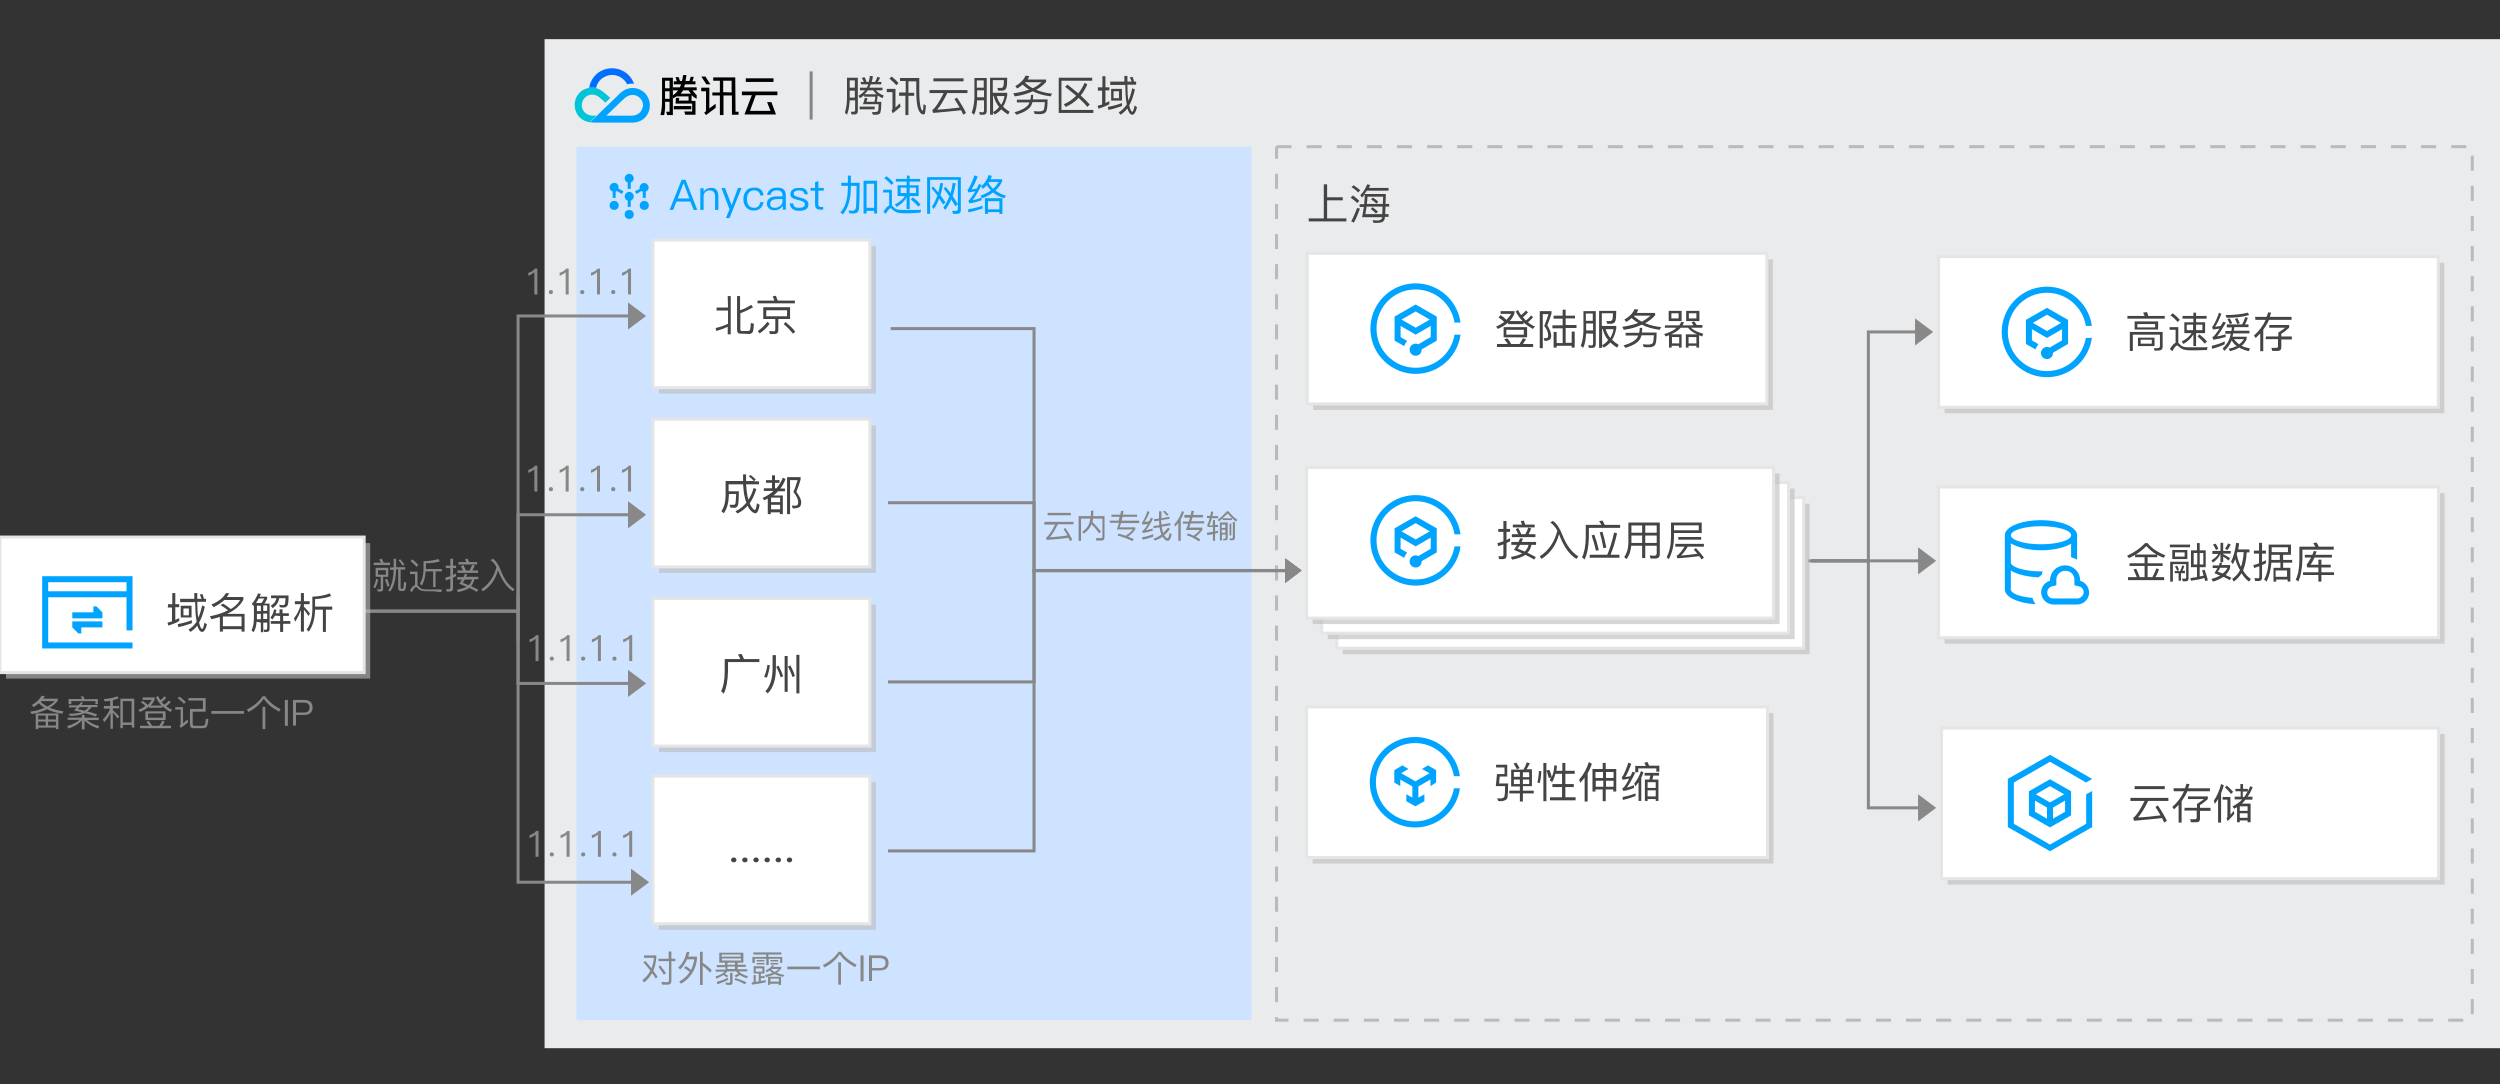 <?xml version="1.0" encoding="utf-8"?>
<!-- Generator: Adobe Illustrator 19.0.0, SVG Export Plug-In . SVG Version: 6.00 Build 0)  -->
<svg version="1.1" id="svgwrapper_svg" xmlns="http://www.w3.org/2000/svg" xmlns:xlink="http://www.w3.org/1999/xlink" x="0px"
	 y="0px" width="830px" height="360px" viewBox="351 -116 830 360" style="enable-background:new 351 -116 830 360;"
	 xml:space="preserve">
<rect x="351" y="-116" width="830" height="360" fill="#333333" stroke="none"/>
<style type="text/css">
	.st0{display:none;fill:none;stroke:#999999;}
	.st1{fill:#EAEBEC;}
	.st2{fill:#00A3FF;}
	.st3{fill:#00C5D9;}
	.st4{fill:#006EFF;}
	.st5{fill:#878787;}
	.st6{enable-background:new    ;}
	.st7{fill:#444444;}
	.st8{fill:#CEE3FF;}
	.st9{fill:#00A4FF;}
	.st10{fill:none;stroke:#BABABA;stroke-dasharray:5;}
	.st11{fill:none;stroke:#888888;}
	.st12{fill:#888888;}
	.st13{fill:none;stroke:#FF0000;stroke-width:15;stroke-opacity:0;}
	.st14{fill:none;}
	.st15{opacity:0.6;fill:#BBBBBB;enable-background:new    ;}
	.st16{fill:#FFFFFF;stroke:#E5E5E5;}
	.st17{fill:#CEE3FF;fill-opacity:0;}
</style>
<path class="st0" d="M1103-510L1103-510"/>
<g id="assistantgroup" transform="translate(0,0)">
</g>
<rect x="531.8" y="-103" class="st1" width="650" height="335"/>
<g transform="translate(0 0)">
	<g>
		<g>
			<path class="st2" d="M565.1-85.1c-1.1-1.1-2.6-1.7-4.1-1.7c-1.3,0-2.6,0.5-3.6,1.3c-0.5,0.4-0.9,0.8-1.5,1.4l-9,8.7
				c0.5,0.1,1.1,0.1,1.6,0.1h12.9c1.4-0.1,2.7-0.6,3.7-1.6C567.3-79.2,567.3-82.8,565.1-85.1L565.1-85.1L565.1-85.1z M563.4-78.6
				c-0.7,0.6-1.6,1-2.5,1h-8.6l5-4.8c0.2-0.2,0.8-0.7,1.2-1.1c0.7-0.6,1.6-1,2.5-1c1.9,0,3.5,1.6,3.5,3.5
				C564.4-80.1,564-79.2,563.4-78.6L563.4-78.6z"/>
			<path class="st3" d="M551-85.7c-1-0.8-2.2-1.2-3.5-1.2c-3.2,0-5.8,2.6-5.7,5.8c0,1.5,0.6,3,1.7,4.1c0.9,0.9,2,1.4,3.3,1.6
				l2.2-2.2h-1.3c-0.9,0-1.8-0.4-2.5-1c-1.4-1.4-1.4-3.6,0-5c0.7-0.7,1.5-1,2.5-1c0.9,0,1.7,0.4,2.4,1c0.5,0.4,1.5,1.3,1.9,1.7
				l1.6-1.6C552.8-84.2,551.7-85.2,551-85.7z"/>
			<path class="st4" d="M561.5-88.2c-1.4-4-5.8-6.1-9.9-4.7c-2.7,0.9-4.6,3.3-5,6.1c0.3-0.1,0.7-0.1,1-0.1c0.4,0,0.9,0,1.3,0.1l0,0
				c0.6-3,3.6-4.8,6.5-4.2c1.7,0.4,3.1,1.5,3.8,3c0.7-0.2,1.4-0.3,2.2-0.2C561.5-88.1,561.6-88.1,561.5-88.2z"/>
		</g>
		<g>
			<path d="M595.1-90.3h-7.3v1.1h2.2v3.9h-2.5v1h2.5v6.5h1.2v-6.5h2.8v6.4h2.2v-1h-1L595.1-90.3z M591.1-85.4v-3.8h2.8v3.9
				L591.1-85.4z"/>
			<rect x="574.7" y="-80.8" width="5.8" height="1.1"/>
			<path d="M570.8-82.7c0,1.6-0.1,3.2-0.5,4.7c0,0.1,0,0.2,0.1,0.2h1.1c0.3-1.4,0.4-2.9,0.3-4.4h1.5v3.3h-1c0,0-0.1,0-0.1,0.1l0.3,1
				h1.9v-12.4h-3.6V-82.7L570.8-82.7z M571.8-83.2v-2.5h1.5v2.5H571.8z M573.3-89.2v2.5h-1.5v-2.5H573.3z"/>
			<path d="M580.9-86h1.4v-1h-4.2c0.1-0.3,0.2-0.7,0.3-1h3.5v-1h-1l0.4-1.4c0-0.1,0-0.1-0.1-0.1h-0.9l-0.4,1.4h-1.3
				c0.1-0.6,0.2-1.2,0.3-1.9c0-0.1,0-0.1-0.1-0.1h-1c-0.1,0.7-0.2,1.4-0.4,2h-0.6l-0.5-1.3h-0.9c0,0-0.1,0-0.1,0.1l0.4,1.3h-1v1h2.4
				c-0.1,0.3-0.2,0.7-0.4,1h-2.3v1h1.7c-0.4,0.6-1,1.2-1.7,1.6v1c0,0.1,0,0.1,0.2,0c0.3-0.2,0.7-0.4,1-0.6h4v1.4h-3.2l0.1-0.8
				c0,0,0-0.1-0.1-0.1l0,0h-1l-0.1,1.8c0,0,0,0.1,0.1,0.1l0,0h5.4v2.6h-2.5c0,0-0.1,0-0.1,0.1l0.3,1h3.4v-4.6h-1.3v-1.9
				c0.4,0.4,0.9,0.8,1.5,1.1c0.2,0.1,0.2,0,0.2,0v-1.1C581.9-84.8,581.4-85.3,580.9-86z M579.6-86c0.2,0.4,0.5,0.8,0.8,1.1H577
				c0.3-0.3,0.5-0.7,0.8-1.1H579.6z"/>
			<path d="M588.5-81.5l-2,1.5v-6.9h-2.7v1.2h1.6v6.6l-0.6,0.5l0.6,0.8l3.2-2.4v-1.2v-0.1C588.6-81.5,588.5-81.6,588.5-81.5
				L588.5-81.5z"/>
			<path d="M585.5-88h1.3v-0.1l0,0l-1.6-2.5H584h-0.1c0,0,0,0,0,0.1L585.5-88z"/>
			<rect x="598.6" y="-90" width="9.2" height="1.2"/>
			<path d="M601.9-84.4h7.2v-1.2h-11.8v1.2h3.3l-2.4,6.3v0.1h10.3c0,0,0.1,0,0.1-0.1l0,0l0,0l-1.5-4h-1.3c0,0-0.1,0-0.1,0.1l0,0
				l1.1,2.8H600L601.9-84.4z"/>
		</g>
	</g>
	<rect x="619.8" y="-92.3" class="st5" width="1" height="16"/>
	<g class="st6">
		<path class="st7" d="M633.1-82.6c-0.1,1.9-0.4,3.4-0.9,4.7l-0.7-0.7c0.4-1.3,0.7-2.9,0.7-4.8v-6.8h3.6v11.1c0,0.7-0.4,1.1-1.1,1.1
			h-1l-0.2-0.9c0.3,0,0.6,0,0.9,0c0.3,0,0.5-0.2,0.5-0.6v-3.2h-1.8V-82.6z M634.8-86.9v-2.4h-1.7v2.4H634.8z M633.1-85.9v2.3h1.7
			v-2.3H633.1z M636.7-88.8h1.1c-0.2-0.4-0.4-0.9-0.7-1.3l0.9-0.3c0.3,0.4,0.5,1,0.7,1.6h0.7c0.2-0.7,0.3-1.3,0.4-2l1,0.1
			c-0.1,0.7-0.2,1.3-0.4,1.9h1.1c0.3-0.5,0.6-1.1,0.8-1.7l0.9,0.3c-0.3,0.6-0.5,1-0.8,1.4h1.2v0.8h-3.5c-0.1,0.3-0.3,0.7-0.5,1.1
			h4.4v0.9h-2.2c0.6,0.7,1.4,1.3,2.6,1.7l-0.4,0.9c-0.6-0.3-1.1-0.6-1.6-0.9v0.1c-0.1,0.8-0.2,1.5-0.3,2h1.5c0,2.3-0.2,3.6-0.5,3.9
			c-0.3,0.3-0.8,0.4-1.7,0.4h-0.6l-0.3-0.9h0.9c0.5,0,0.8-0.1,1-0.2c0.2-0.2,0.3-1,0.3-2.4h-5.2c0.3-0.8,0.5-1.5,0.6-2.1l0.9,0.1
			c-0.1,0.4-0.2,0.8-0.3,1.2h2.6c0.1-0.5,0.3-1,0.3-1.7h-3.7v-0.5c-0.4,0.4-0.9,0.7-1.4,1l-0.5-0.8c0.9-0.5,1.6-1.1,2.2-1.8h-1.7
			v-0.9h2.3c0.2-0.4,0.4-0.8,0.5-1.1h-2.4L636.7-88.8L636.7-88.8z M636.4-80.6h5v0.9h-5V-80.6z M642-84.7c-0.4-0.4-0.8-0.8-1.1-1.3
			h-1.8c-0.3,0.5-0.7,0.9-1.1,1.3H642z"/>
		<path class="st7" d="M645.4-86.5h2.9v6.2c0.4-0.4,0.9-0.8,1.4-1.4l0.3,1.1c-0.8,0.8-1.7,1.5-2.6,2.2l-0.4-0.9
			c0.2-0.2,0.3-0.4,0.3-0.6v-5.5h-1.9V-86.5z M647-90.6c0.9,0.7,1.7,1.4,2.3,2.2l-0.7,0.7c-0.6-0.7-1.4-1.4-2.3-2.2L647-90.6z
			 M649.6-85.3h2.1v-3.8h-1.9v-1h6.4v4.3c0,2.8,0.2,4.8,0.6,5.9c0.2,0.5,0.4,0.7,0.5,0.7c0,0,0.1-0.2,0.2-0.5c0-0.4,0.1-1,0.1-1.7
			l0.8,0.4c-0.1,1.4-0.2,2.2-0.3,2.6c-0.1,0.3-0.3,0.4-0.5,0.4c-0.5,0-1-0.3-1.4-1c-0.7-1.2-1-3.4-1-6.7V-89h-2.6v3.8h1.9v1h-1.9
			v6.4h-1v-6.4h-2.1v-1.1H649.6z"/>
		<path class="st7" d="M659.6-86.1h12.6v1h-6.7c-1.3,2.6-2.4,4.5-3.4,5.5c2.5-0.1,5-0.4,7.5-0.7c-0.5-0.9-1.1-1.8-1.7-2.8l0.8-0.5
			c1.3,1.9,2.3,3.6,3,5.1l-0.9,0.6c-0.2-0.5-0.5-1-0.7-1.5c-2.7,0.3-5.8,0.6-9.3,0.9l-0.3-1c0.1,0,0.1-0.1,0.2-0.1
			c0.9-0.7,2.1-2.5,3.6-5.5h-4.7L659.6-86.1L659.6-86.1z M660.9-90h10v1h-10V-90z"/>
		<path class="st7" d="M675.4-82.7c-0.1,2-0.4,3.6-1,4.8l-0.8-0.7c0.5-1.3,0.8-2.9,0.9-4.8v-6.7h4.1v10.9c0,0.9-0.4,1.3-1.2,1.3
			h-1.1l-0.2-0.9c0.5,0,0.9,0.1,1.1,0.1c0.4,0,0.5-0.3,0.5-0.8v-3.2L675.4-82.7L675.4-82.7z M677.6-86.9v-2.4h-2.3v2.4H677.6z
			 M675.4-86v2.3h2.3V-86H675.4z M680.7-84.1v6.2h-1v-12.3h5.7c0,1.7-0.1,2.9-0.3,3.4c-0.2,0.6-0.7,0.9-1.6,0.9h-1.1l-0.3-0.9h0.9
			c0.3,0,0.6,0,0.7-0.1c0.2-0.1,0.3-0.2,0.4-0.4c0.1-0.3,0.2-1,0.2-2.1h-3.7v4.2h4.8v0.9c-0.3,1.4-0.7,2.7-1.4,3.7
			c0.6,0.6,1.4,1.2,2.2,1.7l-0.5,0.9c-0.9-0.5-1.6-1.1-2.3-1.7c-0.6,0.7-1.3,1.3-2.2,1.7l-0.5-0.8c0.8-0.4,1.5-1,2-1.7
			c-0.9-1.1-1.5-2.3-1.8-3.7L680.7-84.1L680.7-84.1z M681.9-84.1c0.3,1.1,0.8,2,1.5,2.9c0.5-0.8,0.9-1.8,1.1-2.9H681.9z"/>
		<path class="st7" d="M692.7-90.7c-0.1,0.3-0.3,0.7-0.5,1.1h6.1v0.8c-0.9,1-2,1.9-3.3,2.6c1.6,0.7,3.4,1.1,5.3,1.3l-0.5,0.9
			c-2.2-0.3-4.2-0.8-5.9-1.7c-1.7,0.8-3.7,1.4-6,1.7l-0.5-1c2-0.3,3.8-0.7,5.3-1.3c-0.8-0.4-1.5-1-2.2-1.6c-0.6,0.5-1.1,0.9-1.8,1.3
			l-0.6-0.8c1.7-1,2.8-2.1,3.4-3.5L692.7-90.7z M694-84.6c0,0.5,0,1-0.1,1.6h4.9c0,2.4-0.2,3.8-0.6,4.2c-0.4,0.5-1.1,0.7-2.1,0.7
			c-0.2,0-0.8,0-1.6-0.1l-0.3-0.9l1.7,0.1c0.8,0,1.4-0.2,1.6-0.5s0.3-1.2,0.4-2.6h-4.1c-0.1,0.3-0.3,0.7-0.4,1.1
			c-0.7,1.3-2.4,2.3-4.9,3.1l-0.7-0.8c2.3-0.7,3.8-1.5,4.6-2.5c0.2-0.3,0.3-0.6,0.4-0.8h-4.2v-0.9h4.5c0.1-0.5,0.2-1,0.2-1.6h0.7
			V-84.6z M696.8-88.7h-5.3l-0.2,0.2c0.8,0.7,1.6,1.3,2.6,1.8C695-87.2,695.9-87.9,696.8-88.7z"/>
		<path class="st7" d="M702.5-90.2h11.1v1h-10.2v9.7H714v1h-11.5V-90.2L702.5-90.2z M705.4-87.9c1.3,1,2.5,2,3.6,2.9
			c0.8-1,1.5-2.2,2.1-3.5L712-88c-0.6,1.4-1.4,2.7-2.2,3.7c1.1,1,2.1,2,3,3l-0.8,0.8c-0.8-1-1.8-2-2.9-3c-1.2,1.3-2.7,2.3-4.3,3
			l-0.6-0.9c1.5-0.6,2.9-1.6,4.1-2.8c-1.2-1-2.4-2-3.7-3L705.4-87.9z"/>
		<path class="st7" d="M715.6-87h1.4v-3.7h1v3.7h1.3v1H718v4.2c0.4-0.2,0.8-0.4,1.3-0.6v1c-1.1,0.6-2.3,1.1-3.6,1.5l-0.3-1
			c0.6-0.1,1.1-0.3,1.5-0.4v-4.6h-1.4V-87H715.6z M723.5-80.8c-1.4,0.5-2.9,1-4.5,1.3l-0.2-1c1.6-0.3,3.2-0.7,4.7-1.3V-80.8z
			 M719.3-88.9h5c0-0.4,0-1,0-1.9h1c0,0.9,0,1.5,0,1.9h1.4c-0.2-0.6-0.4-1.1-0.6-1.4l0.9-0.2c0.2,0.5,0.4,1,0.5,1.6h0.7v1h-2.9
			c0,2.2,0.1,3.9,0.3,5.3c0.6-1.2,1-2.6,1.3-4.1l0.9,0.4c-0.5,2.1-1.1,3.9-1.9,5.3c0.3,1.3,0.6,2,1,2.1c0.3,0,0.5-0.7,0.8-2.1
			l0.8,0.6c-0.4,1.7-1,2.5-1.6,2.5c-0.5,0-0.9-0.4-1.2-1.1c-0.2-0.3-0.3-0.7-0.4-1c-0.7,0.9-1.5,1.6-2.3,2.1l-0.6-0.8
			c1.1-0.6,1.9-1.5,2.7-2.6c-0.1-0.3-0.1-0.7-0.2-1.2c-0.2-1.4-0.3-3.2-0.3-5.3h-5v-1.1H719.3z M719.9-86.5h3.6v3.9h-3.6V-86.5z
			 M722.5-83.4v-2.3h-1.8v2.3H722.5z"/>
	</g>
</g>
<rect x="542.4" y="-67.3" class="st8" width="224.1" height="290"/>
<g transform="translate(10 10)">
	<g transform="translate(0 2)">
		<g>
			<path class="st9" d="M549.9-70.3c-0.8,0-1.5,0.7-1.5,1.5c0,0.7,0.4,1.2,1,1.4v2.1h1v-2.1c0.6-0.2,1-0.8,1-1.4
				C551.4-69.6,550.7-70.3,549.9-70.3z"/>
			<circle class="st9" cx="549.9" cy="-56.8" r="1.5"/>
			<path class="st9" d="M545.7-67.1c-0.8-0.4-1.7-0.2-2.1,0.6c-0.4,0.7-0.2,1.6,0.6,2c0.1,0,0.2,0.1,0.2,0.1v2.1h1v-2.1
				c0.1,0,0.3-0.1,0.4-0.2l1.7,1l0.5-0.9l-1.7-0.9C546.5-66.1,546.2-66.8,545.7-67.1z"/>
			<ellipse class="st9" cx="554.9" cy="-59.8" rx="1.5" ry="1.5"/>
			<ellipse class="st9" cx="544.9" cy="-59.8" rx="1.5" ry="1.5"/>
			<path class="st9" d="M554.4-64.4v2.1h1v-2.1c0.1,0,0.2-0.1,0.2-0.1c0.7-0.4,1-1.3,0.5-2c-0.4-0.7-1.3-1-2-0.5
				c-0.6,0.3-0.9,1-0.7,1.7l-1.6,0.8l0.5,0.9l1.7-1C554.1-64.5,554.3-64.4,554.4-64.4z"/>
			<path class="st9" d="M549.9-64.3c-0.8,0-1.5,0.7-1.5,1.5c0,0.7,0.4,1.2,1,1.4v2.1h1v-2.1c0.6-0.2,1-0.8,1-1.4
				C551.4-63.6,550.7-64.3,549.9-64.3z"/>
		</g>
	</g>
	<g class="st6">
		<path class="st9" d="M567.3-66.3h1.3l3.9,10h-1.2l-1.1-2.8h-4.6l-1.1,2.8h-1.2L567.3-66.3z M566-60.1h3.9l-1.9-5h-0.1L566-60.1z"
			/>
		<path class="st9" d="M579.5-60.8v4.5h-1.1v-4.4c0-1.4-0.6-2.1-1.9-2.1c-0.5,0-0.9,0.2-1.3,0.5c-0.4,0.4-0.6,0.9-0.6,1.6v4.4h-1.1
			v-7.2h1.1v1.1c0.3-0.4,0.6-0.7,1-0.9s0.8-0.3,1.3-0.3C578.6-63.8,579.5-62.8,579.5-60.8z"/>
		<path class="st9" d="M580.5-63.6h1.2l2.2,5.7l2.1-5.7h1.2l-4,10H582l1.2-2.9L580.5-63.6z"/>
		<path class="st9" d="M593.5-63.1c0.6,0.4,0.9,1.1,1,2h-1.1c-0.1-0.6-0.3-1-0.7-1.3s-0.8-0.4-1.4-0.4c-0.7,0-1.3,0.3-1.7,0.8
			s-0.6,1.2-0.6,2.1c0,0.9,0.2,1.6,0.6,2.1c0.4,0.5,0.9,0.8,1.7,0.8c1.2,0,1.9-0.6,2.1-1.9h1.1c-0.2,0.9-0.5,1.6-1.1,2.1
			s-1.3,0.7-2.2,0.7c-1.1,0-1.9-0.4-2.5-1.1c-0.6-0.7-0.9-1.6-0.9-2.7c0-1.1,0.3-2,0.9-2.7c0.6-0.8,1.5-1.1,2.5-1.1
			C592.2-63.8,592.9-63.6,593.5-63.1z"/>
		<path class="st9" d="M601.3-63c0.4,0.5,0.6,1.1,0.6,2v4.6h-1v-1.2c-0.3,0.4-0.7,0.7-1.1,1c-0.6,0.3-1.1,0.4-1.8,0.4
			s-1.3-0.2-1.7-0.6c-0.4-0.4-0.7-0.9-0.7-1.5c0-0.9,0.4-1.6,1.1-2c0.6-0.4,1.4-0.5,2.4-0.5h1.7V-61c0-1.2-0.6-1.8-1.9-1.8
			c-0.6,0-1,0.1-1.4,0.4c-0.4,0.3-0.6,0.6-0.7,1.1h-1.1c0.1-0.8,0.5-1.4,1.1-1.8c0.5-0.4,1.2-0.6,2.2-0.6
			C600-63.8,600.8-63.5,601.3-63z M600.8-59.9h-1.7c-1.6,0-2.4,0.6-2.4,1.7c0,0.4,0.1,0.6,0.4,0.9c0.3,0.2,0.6,0.3,1.1,0.3
			c0.7,0,1.3-0.2,1.9-0.7c0.5-0.4,0.7-1,0.7-1.6V-59.9L600.8-59.9z"/>
		<path class="st9" d="M609.2-61.5h-1.1c-0.1-0.5-0.3-0.8-0.6-1s-0.8-0.3-1.3-0.3s-0.9,0.1-1.2,0.3s-0.5,0.4-0.5,0.8
			c0,0.3,0.2,0.6,0.6,0.8c0.2,0.1,0.7,0.3,1.5,0.5c0.9,0.2,1.5,0.4,1.9,0.7c0.6,0.4,0.9,0.9,0.9,1.5c0,1.5-1,2.2-3.1,2.2
			c-1.9,0-2.9-0.8-3.1-2.5h1.1c0.1,0.6,0.3,1,0.6,1.2s0.8,0.3,1.4,0.3c1.3,0,1.9-0.4,1.9-1.2c0-0.4-0.2-0.7-0.7-0.9
			c-0.2-0.1-0.7-0.3-1.5-0.5c-0.9-0.2-1.5-0.4-1.8-0.6c-0.6-0.3-0.8-0.8-0.8-1.4c0-0.6,0.3-1.1,0.8-1.5s1.2-0.5,2-0.5
			C608-63.8,609-63,609.2-61.5z"/>
		<path class="st9" d="M612.7-65.9v2.3h1.8v0.9h-1.8v4.6c0,0.3,0.1,0.5,0.2,0.6c0.1,0.1,0.3,0.2,0.5,0.2h0.9v0.9h-1.1
			c-0.6,0-1-0.2-1.3-0.5c-0.2-0.3-0.3-0.7-0.3-1.2v-4.6h-1.5v-0.9h1.5v-1.9L612.7-65.9z"/>
		<path class="st9" d="M622.5-67.7h1v2.4h2.9c0,4.6-0.1,7.4-0.2,8.5c-0.1,1.2-0.8,1.7-2.1,1.7l-1.1-0.1l-0.3-0.9
			c0.6,0,1,0.1,1.2,0.1c0.7,0,1.2-0.4,1.3-1.2s0.1-3.2,0.2-7.1h-1.9v0.3c0,4.2-1,7.3-2.7,9.2l-0.8-0.7c1.7-1.7,2.5-4.6,2.5-8.5v-0.3
			h-2.2v-1h2.2L622.5-67.7L622.5-67.7z M632.2-66v10.9h-1V-56h-2.5v0.9h-1V-66H632.2z M628.7-57h2.5v-8h-2.5V-57z"/>
		<path class="st9" d="M643.4-55.2c-0.5,0-1.3,0-2.5,0c-0.9,0-1.6-0.1-2.2-0.3c-0.5-0.2-1-0.5-1.5-1c-0.2-0.2-0.4-0.4-0.5-0.4
			c-0.3,0-0.9,0.6-1.6,1.9l-0.8-0.7c0.7-1.2,1.4-1.9,1.9-2.1v-4.3h-2V-63h2.9v5.2c0.1,0.1,0.2,0.2,0.3,0.3c0.3,0.4,0.7,0.7,1.1,0.9
			c0.4,0.2,1.1,0.3,1.9,0.3c1,0,1.9,0,2.8,0c0.4,0,1.1,0,2,0c0.8,0,1.3,0,1.6-0.1l-0.2,1L643.4-55.2L643.4-55.2z M635.3-67.5
			c1,0.7,1.8,1.5,2.4,2.2l-0.7,0.7c-0.6-0.7-1.4-1.5-2.4-2.2L635.3-67.5z M638.5-66.6h3.6v-1.1h0.9v1.1h3.5v0.9H643v1.2h3v3.6h-3
			v4.3h-1v-3.9c-0.7,1.3-1.8,2.3-3.3,3.2l-0.6-0.8c1.5-0.8,2.7-1.7,3.3-2.8H639v-3.6h3v-1.2h-3.6v-0.9H638.5z M642-61.9v-1.8h-2v1.8
			H642z M645.1-61.9v-1.8H643v1.8H645.1z M644.1-60.5c1,0.8,1.8,1.5,2.5,2.4l-0.7,0.7c-0.6-0.7-1.4-1.5-2.5-2.4L644.1-60.5z"/>
		<path class="st9" d="M657.4-55l-0.3-1h1.3c0.4,0,0.6-0.2,0.6-0.6v-9.7h-9.2V-55h-1v-12.2H660v10.9c0,0.9-0.4,1.3-1.2,1.3H657.4
			L657.4-55z M654.1-58.1c-0.4-0.6-0.8-1.3-1.3-2c-0.5,1.4-1.1,2.5-1.8,3.5l-0.6-0.8c0.7-1,1.3-2.3,1.8-3.7c-0.6-0.9-1.3-1.7-2-2.4
			l0.6-0.6c0.6,0.6,1.1,1.3,1.7,2c0.3-1,0.5-2.1,0.7-3.2l0.9,0.2c-0.2,1.4-0.5,2.8-0.9,3.9c0.6,0.8,1.2,1.6,1.7,2.4L654.1-58.1z
			 M658.2-57.5c-0.4-0.7-0.9-1.5-1.4-2.3c-0.6,1.4-1.2,2.5-2,3.5l-0.6-0.8c0.8-1.1,1.4-2.3,2-3.7c-0.7-1-1.3-1.9-1.9-2.6l0.6-0.6
			c0.6,0.6,1.1,1.3,1.7,2.1c0.3-1,0.5-2.1,0.7-3.4l1,0.2c-0.3,1.6-0.6,3-1,4.2c0.6,0.9,1.2,1.8,1.7,2.7L658.2-57.5z"/>
		<path class="st9" d="M665.6-67.4c-0.7,1.8-1.4,3.3-2.1,4.3c0.6-0.1,1.2-0.2,1.8-0.3l0.7-1.5l0.9,0.3c-1.2,2.4-2.2,4-3,5.1
			c1-0.2,2-0.5,3-0.9v0.9c-1.5,0.5-2.8,0.9-4.1,1l-0.3-0.9c0.2-0.1,0.3-0.2,0.4-0.3c0.5-0.6,1.2-1.5,1.9-2.8
			c-0.8,0.1-1.5,0.3-2.3,0.4l-0.3-0.9c0.2-0.1,0.3-0.2,0.4-0.4c0.7-1.3,1.4-2.7,1.9-4.4L665.6-67.4z M667.2-56.8
			c-1.3,0.5-2.9,0.9-4.7,1.3l-0.1-1c1.8-0.3,3.4-0.7,4.8-1.2V-56.8z M670.3-67.6c-0.1,0.3-0.2,0.7-0.4,1.1h3.8v0.7
			c-0.5,1.2-1.3,2.2-2.2,3.1c1,0.7,2.2,1.3,3.5,1.7l-0.6,0.8c-1.5-0.4-2.7-1.1-3.7-1.9c-1,0.8-2.2,1.4-3.6,1.9l-0.6-0.8
			c1.4-0.5,2.5-1.1,3.5-1.8c-0.5-0.5-1-1.1-1.4-1.7c-0.4,0.5-0.8,0.9-1.3,1.2l-0.6-0.8c1.2-1,2.1-2.3,2.5-3.8L670.3-67.6z
			 M673.8-60.2v5.2h-1v-0.6H669v0.6h-1v-5.2H673.8z M669-56.5h3.8v-2.7H669V-56.5z M669.2-65.2c0.4,0.7,0.9,1.3,1.5,1.9
			c0.8-0.7,1.4-1.5,1.9-2.3h-3.2L669.2-65.2z"/>
	</g>
</g>
<path class="st10" d="M774.8-67.3h397v290h-397V-67.3"/>
<g transform="translate(10 10)">
	<g class="st6">
		<path class="st7" d="M780.6-64.8h1v4.3h5.2v1h-5.2v6h6.4v1h-12.5v-1h5v-11.3H780.6z"/>
		<path class="st7" d="M790.2-61.1c0.8,0.6,1.5,1.2,2.1,1.8l-0.7,0.7c-0.5-0.5-1.2-1.1-2.2-1.8L790.2-61.1z M792.5-56.7
			c-0.6,1.7-1.3,3.3-2,4.6l-0.9-0.4c0.8-1.5,1.4-3,2-4.5L792.5-56.7z M790.4-64.5c0.8,0.6,1.6,1.1,2.2,1.7l-0.7,0.7
			c-0.5-0.6-1.3-1.2-2.2-1.8L790.4-64.5z M794.8-62.7c-0.3,0.4-0.5,0.8-0.8,1.1h7.1l-0.1,3.3h1.2v0.9H801c-0.1,1.4-0.1,2.3-0.1,2.5
			h1.1v0.9h-1.2c0,0.3-0.1,0.6-0.1,0.7c-0.1,0.4-0.4,0.8-0.8,1s-1,0.3-1.7,0.3H797l-0.3-0.9c0.7,0,1.1,0.1,1.4,0.1
			c0.4,0,0.7,0,1-0.1s0.5-0.3,0.7-0.6c0-0.1,0.1-0.2,0.1-0.4h-6.7c0.3-1.2,0.4-2.4,0.6-3.4h-1.4v-0.9h1.5c0.1-1.1,0.2-2.2,0.2-3.3
			c-0.3,0.4-0.6,0.7-0.9,1.1l-0.6-0.8c1-0.9,1.7-2.1,2.3-3.6l1,0.2c-0.1,0.3-0.3,0.7-0.4,1h6.5v0.9H794.8L794.8-62.7z M794.7-57.4
			c-0.1,1-0.3,1.8-0.4,2.5h5.6l0.1-2.5H794.7z M800.1-58.3l0.1-2.4H795c0,0.8-0.1,1.6-0.2,2.4H800.1z M796.7-57.2
			c0.7,0.5,1.3,1,1.8,1.5l-0.7,0.6c-0.4-0.5-1-1-1.7-1.5L796.7-57.2z M796.8-60.4c0.7,0.4,1.3,0.9,1.8,1.4l-0.6,0.6
			c-0.4-0.4-1-0.9-1.8-1.4L796.8-60.4z"/>
	</g>
</g>
<g id="Link33_1_" transform="translate(0,0)">
	<path class="st11" d="M952.3,70.2h40"/>
	<g transform="translate(0.5, 0)">
		<polygon class="st12" points="987.3,74.7 993.3,70.2 987.3,65.7 		"/>
	</g>
	<path class="st13" d="M952.3,70.2h40"/>
</g>
<g id="Link34_1_" transform="translate(0,0)">
	<path class="st11" d="M951.3,70.2h20v82h21"/>
	<g transform="translate(0.5, 0)">
		<polygon class="st12" points="987.3,156.7 993.3,152.2 987.3,147.7 		"/>
	</g>
	<path class="st13" d="M951.3,70.2h20"/>
	<path class="st13" d="M971.3,70.2v82"/>
	<path class="st13" d="M971.3,152.2h21"/>
</g>
<g id="Link66_1_" transform="translate(0,0)">
	<path class="st11" d="M952.3,70.2h19v-76h20"/>
	<g transform="translate(0.5, 0)">
		<polygon class="st12" points="986.3,-1.3 992.3,-5.8 986.3,-10.3 		"/>
	</g>
	<path class="st13" d="M952.3,70.2h19"/>
	<path class="st13" d="M971.3,70.2v-76"/>
	<path class="st13" d="M971.3-5.8h20"/>
</g>
<rect x="784.8" y="39.2" class="st14" width="167" height="62"/>
<rect x="796.8" y="51.2" class="st15" width="155" height="50"/>
<rect x="794.8" y="49.2" class="st16" width="155" height="50"/>
<rect x="791.8" y="46.2" class="st15" width="155" height="50"/>
<rect x="789.8" y="44.2" class="st16" width="155" height="50"/>
<rect x="786.8" y="41.2" class="st15" width="155" height="50"/>
<rect x="784.8" y="39.2" class="st16" width="155" height="50"/>
<rect x="569.8" y="25.2" class="st15" width="72" height="49"/>
<rect x="567.8" y="23.2" class="st16" width="72" height="49"/>
<g class="st6">
	<path class="st7" d="M600.2,41.7c0.7,0.5,1.2,1,1.7,1.5l-0.6,0.6h1.7v1h-4.3c0.1,1.7,0.3,3.1,0.5,4.1c0.1,0.3,0.2,0.6,0.3,1
		c0.7-1.1,1.3-2.4,1.7-3.9l0.9,0.4c-0.6,1.9-1.3,3.4-2.2,4.7c0.2,0.5,0.4,0.8,0.6,1.2c0.5,0.7,0.8,1,1.1,1s0.5-0.7,0.7-2.2l0.9,0.5
		c-0.3,1.9-0.8,2.8-1.4,2.8c-0.6,0-1.2-0.4-1.9-1.3c-0.3-0.3-0.5-0.7-0.7-1.2c-1,1.1-2.1,2-3.4,2.6l-0.6-0.8
		c1.4-0.6,2.6-1.6,3.6-2.8c-0.2-0.6-0.4-1.1-0.5-1.7c-0.3-1.1-0.5-2.6-0.6-4.4h-4.8v2.3h3.4c0,2.4-0.1,3.9-0.3,4.6
		c-0.2,0.6-0.6,0.9-1.3,0.9c-0.2,0-0.6,0-1.2-0.1l-0.3-0.9c0.5,0,1,0,1.4,0c0.3,0,0.5-0.2,0.6-0.6c0.1-0.4,0.1-1.4,0.2-3H593v0.4
		c-0.1,2.5-0.6,4.5-1.7,6l-0.8-0.7c0.9-1.3,1.4-3.1,1.4-5.3v-4.7h5.8c0-0.7,0-1.4,0-2.2h1c0,0.8,0,1.5,0,2.2h2.6
		c-0.4-0.5-1-1-1.7-1.6L600.2,41.7z"/>
	<path class="st7" d="M605.3,43.4h2v-1.6h1v1.6h1.5v0.9h-1.5v1.8h0.5c0.9-1.1,1.6-2.2,2.1-3.5l0.9,0.4c-0.4,1.2-1,2.2-1.7,3.2h1.5
		v0.9h-2.3c-0.4,0.5-0.9,0.9-1.5,1.4h3.1v6.2h-1v-0.6h-3v0.6h-1v-5.2c-0.5,0.3-0.9,0.5-1.2,0.6l-0.5-0.8c1.4-0.6,2.6-1.4,3.6-2.3
		h-3.2v-0.9h2.7v-1.8h-2L605.3,43.4L605.3,43.4z M610,50.7v-1.5h-3v1.5C607,50.7,610,50.7,610,50.7z M607,51.6v1.5h3v-1.5H607z
		 M612.3,42.4h4.5v0.8c-0.4,1.5-0.9,2.8-1.4,4.1c1,1.4,1.6,2.5,1.6,3.4c0,0.8-0.2,1.3-0.5,1.6c-0.4,0.3-1.2,0.5-2.3,0.5l-0.3-1
		c0.4,0,0.7,0.1,0.9,0.1c0.5,0,0.9-0.1,1-0.3s0.2-0.5,0.2-0.9c0-0.9-0.5-2-1.6-3.4c0.5-1,0.9-2.3,1.4-3.9h-2.5v11.3h-1L612.3,42.4
		L612.3,42.4z"/>
</g>
<rect x="569.8" y="-34.3" class="st15" width="72" height="49"/>
<rect x="567.8" y="-36.3" class="st16" width="72" height="49"/>
<g class="st6">
	<path class="st7" d="M592.6-17.7h1V-5h-1v-2.5c-1.1,0.5-2.4,1-3.8,1.4l-0.2-1c1.4-0.3,2.8-0.8,4.1-1.4v-4.4h-3.8v-1h3.8L592.6-17.7
		L592.6-17.7z M597-5.2c-0.9,0-1.3-0.4-1.3-1.3v-11.2h1v4.7c1.3-0.4,2.5-1,3.7-1.8L601-14c-1.5,0.9-2.9,1.5-4.2,2v5.4
		c0,0.4,0.2,0.5,0.5,0.5h1.9c0.3,0,0.6-0.1,0.8-0.3c0.1-0.2,0.2-1,0.3-2.4l1,0.3c-0.1,1.6-0.2,2.5-0.5,2.9c-0.3,0.3-0.7,0.5-1.3,0.5
		C599.3-5.2,597-5.2,597-5.2z"/>
	<path class="st7" d="M606.5-8.5c-0.9,1.3-2,2.3-3.3,3.2l-0.6-0.8c1.3-0.9,2.3-1.9,3.2-3.1L606.5-8.5z M608.6-17.8
		c0.2,0.5,0.4,1,0.6,1.6h5.7v0.9h-12.4v-0.9h5.6c-0.2-0.6-0.4-1-0.6-1.4L608.6-17.8z M604.4-14h8.9v3.9h-3.9v3.7
		c0,0.8-0.4,1.3-1.3,1.3h-1.5l-0.2-1c0.5,0,1,0.1,1.4,0.1s0.6-0.2,0.6-0.6v-3.5h-4V-14z M612.3-11v-2h-6.9v2H612.3z M611.8-9.1
		c1.3,1.1,2.4,2.1,3.2,3.2l-0.7,0.7c-0.8-1-1.8-2.1-3.1-3.2L611.8-9.1z"/>
</g>
<g>
	<rect x="569.8" y="143.7" class="st15" width="72" height="49"/>
	<rect x="567.8" y="141.7" class="st16" width="72" height="49"/>
	<g transform="translate(20 9)">
		<g class="st6">
			<path class="st7" d="M575.2,159.9c0.2,0.1,0.3,0.3,0.3,0.6c0,0.2-0.1,0.4-0.3,0.6c-0.2,0.2-0.4,0.2-0.6,0.2s-0.4-0.1-0.6-0.2
				c-0.2-0.2-0.3-0.4-0.3-0.6s0.1-0.4,0.3-0.6c0.2-0.2,0.4-0.2,0.6-0.2S575,159.7,575.2,159.9z"/>
			<path class="st7" d="M578.9,159.9c0.2,0.1,0.3,0.3,0.3,0.6c0,0.2-0.1,0.4-0.3,0.6c-0.2,0.2-0.4,0.2-0.6,0.2s-0.4-0.1-0.6-0.2
				c-0.2-0.2-0.3-0.4-0.3-0.6s0.1-0.4,0.3-0.6c0.2-0.2,0.4-0.2,0.6-0.2S578.7,159.7,578.9,159.9z"/>
			<path class="st7" d="M582.6,159.9c0.2,0.1,0.3,0.3,0.3,0.6c0,0.2-0.1,0.4-0.3,0.6c-0.2,0.2-0.4,0.2-0.6,0.2s-0.4-0.1-0.6-0.2
				c-0.2-0.2-0.3-0.4-0.3-0.6s0.1-0.4,0.3-0.6c0.2-0.2,0.4-0.2,0.6-0.2S582.4,159.7,582.6,159.9z"/>
			<path class="st7" d="M586.3,159.9c0.2,0.1,0.3,0.3,0.3,0.6c0,0.2-0.1,0.4-0.3,0.6c-0.2,0.2-0.4,0.2-0.6,0.2s-0.4-0.1-0.6-0.2
				c-0.2-0.2-0.3-0.4-0.3-0.6s0.1-0.4,0.3-0.6c0.2-0.2,0.4-0.2,0.6-0.2S586.1,159.7,586.3,159.9z"/>
			<path class="st7" d="M590,159.9c0.2,0.1,0.3,0.3,0.3,0.6c0,0.2-0.1,0.4-0.3,0.6c-0.2,0.2-0.4,0.2-0.6,0.2s-0.4-0.1-0.6-0.2
				c-0.2-0.2-0.3-0.4-0.3-0.6s0.1-0.4,0.3-0.6c0.2-0.2,0.4-0.2,0.6-0.2S589.8,159.7,590,159.9z"/>
			<path class="st7" d="M593.7,159.9c0.2,0.1,0.3,0.3,0.3,0.6c0,0.2-0.1,0.4-0.3,0.6c-0.2,0.2-0.4,0.2-0.6,0.2s-0.4-0.1-0.6-0.2
				c-0.2-0.2-0.3-0.4-0.3-0.6s0.1-0.4,0.3-0.6c0.2-0.2,0.4-0.2,0.6-0.2S593.5,159.7,593.7,159.9z"/>
		</g>
	</g>
</g>
<g>
	<rect x="996.6" y="47.7" class="st15" width="166" height="50"/>
	<rect x="994.6" y="45.7" class="st16" width="166" height="50"/>
	<g transform="translate(20 9)">
		<g>
			<title  xmlns="http://www.w3.org/2000/svg">Product Icons【32】</title>
			<g id="_编组__7_">
				<g id="_编组_2_7_">
					<path id="_复合路径__7_" class="st9" d="M1009.2,64.7h-0.6c-5.5,0-10-1.4-10-3v-6.3c2.2,1.3,5.8,2.3,10,2.3s7.9-0.9,10-2.2
						V60c0.7,0.2,1.4,0.5,2,0.8v-8.1c0-2.8-5.4-5-12-5s-12,2.2-12,5v18h2v-6.3c2,1.3,5.3,2.1,9.2,2.3c0.3-0.3,0.7-0.6,1.1-0.9
						C1008.9,65.4,1009,65,1009.2,64.7z M1008.6,49.7c5.5,0,10,1.3,10,3s-4.5,3-10,3s-10-1.4-10-3S1003.1,49.7,1008.6,49.7z
						 M998.6,70.7h-2c0,2.5,4.4,4.6,10.2,4.9c-0.4-0.6-0.8-1.3-1-2.1C1001.7,73.2,998.6,72,998.6,70.7z M1021.6,67.8v-0.1
						c0-2.8-2.2-5-5-5s-5,2.2-5,5v0.1c-2.1,0.6-3.4,2.8-2.8,4.9c0.5,1.7,2,2.9,3.8,3h8c2.2,0,4-1.8,4-4
						C1024.5,69.8,1023.3,68.3,1021.6,67.8z M1020.6,73.7h-8c-1.1,0-2-1-1.9-2.1c0-0.9,0.6-1.6,1.4-1.9l1.6-0.4v-1.6
						c0-0.1,0-0.1,0-0.2c0-1.7,1.3-3,3-3s3,1.3,3,3c0,0.1,0,0.1,0,0.2v1.6l1.6,0.4c1.1,0.3,1.7,1.4,1.4,2.5
						C1022.3,73.1,1021.5,73.7,1020.6,73.7z"/>
				</g>
			</g>
		</g>
		<g class="st6">
			<path class="st7" d="M1039.9,59.2c-0.7,0.4-1.4,0.8-2.1,1.1l-0.6-0.8c2.4-1.1,4.4-2.5,6-4.2h0.8c1.3,1.7,3.3,3,5.9,4.1l-0.6,0.8
				c-0.7-0.3-1.4-0.6-2.1-1V60h-3.2v2h5v0.9h-5v3.7h1.6c0.5-0.9,0.9-1.9,1.3-2.9l0.9,0.3c-0.4,1-0.7,1.9-1.2,2.6h2.9v1h-12v-1h2.9
				c-0.3-0.9-0.7-1.7-1.1-2.5l0.9-0.3c0.4,0.8,0.8,1.7,1.2,2.8h1.6v-3.7h-5V62h5v-2h-3.2L1039.9,59.2L1039.9,59.2z M1047,59.1
				c-1.4-0.8-2.5-1.8-3.4-2.8c-1.1,1.1-2.2,2-3.5,2.8H1047z"/>
			<path class="st7" d="M1051.4,55.8h6.7v0.9h-6.7V55.8z M1055.7,68l-0.3-0.9h1c0.3,0,0.4-0.1,0.4-0.3v-4.5h-4.4v5.8h-0.9v-6.6h6.1
				V67c0,0.7-0.3,1-1,1H1055.7L1055.7,68L1055.7,68z M1052.2,57.6h5v3h-5V57.6z M1053,64.6h1.8c0.3-0.6,0.5-1.2,0.7-1.9l0.7,0.2
				c-0.2,0.6-0.4,1.2-0.6,1.6h0.8v0.8h-1.3v2.5h-0.8v-2.5h-1.3L1053,64.6L1053,64.6z M1056.3,59.8v-1.4h-3.2v1.4H1056.3z
				 M1053.8,62.8c0.2,0.4,0.5,0.9,0.6,1.5l-0.6,0.2c-0.2-0.5-0.4-1-0.7-1.5L1053.8,62.8z M1058.4,57.7h2v-2.4h0.9v2.4h2v5.6h-2v3.1
				l1.3-0.3c-0.2-0.7-0.4-1.3-0.5-1.7l0.8-0.3c0.4,1.1,0.8,2.2,1.1,3.6l-0.9,0.2l-0.2-1c-1.4,0.4-2.9,0.7-4.5,0.9l-0.2-0.9
				c0.6-0.1,1.3-0.2,2.2-0.3v-3.3h-2L1058.4,57.7L1058.4,57.7z M1060.5,62.4v-3.8h-1.2v3.8H1060.5z M1062.5,62.4v-3.8h-1.2v3.8
				H1062.5z"/>
			<path class="st7" d="M1068.8,61.8l-0.3,0.8h2.9v0.9c-0.3,0.9-0.8,1.7-1.5,2.4c0.7,0.3,1.3,0.6,1.9,0.9l-0.5,0.8
				c-0.6-0.4-1.4-0.7-2.1-1.1c-0.9,0.6-2.1,1.2-3.5,1.6l-0.5-0.9c1.2-0.3,2.1-0.7,2.9-1.1l-1.9-0.8c0.4-0.6,0.7-1.2,1-1.7h-1.6v-0.9
				h2.1c0.2-0.7,0.3-0.9,0.3-0.9H1068.8z M1065.5,57.9h2.7v-2.7h0.9v2.7h2.5v0.9h-2.5V59c0.8,0.4,1.5,0.8,2.3,1.3l-0.5,0.8
				c-0.7-0.6-1.3-1-1.8-1.3v1.8h-0.9v-2.7c-0.5,1.1-1.3,2-2.5,2.9l-0.5-0.8c1.1-0.6,1.8-1.3,2.3-2.1h-2V57.9L1065.5,57.9z
				 M1066.6,55.5c0.4,0.6,0.7,1.1,0.9,1.7l-0.8,0.4c-0.3-0.7-0.6-1.3-1-1.8L1066.6,55.5z M1070.5,63.5h-2.4
				c-0.2,0.5-0.5,0.9-0.8,1.3c0.6,0.2,1.1,0.4,1.6,0.6C1069.7,64.9,1070.2,64.2,1070.5,63.5z M1071.6,55.8c-0.3,0.6-0.6,1.2-1.1,1.8
				l-0.8-0.4c0.4-0.6,0.8-1.2,1-1.8L1071.6,55.8z M1073.1,60.6c-0.2,0.6-0.5,1.2-0.8,1.7l-0.6-0.8c0.8-1.6,1.4-3.7,1.7-6.3l1,0.2
				c-0.1,0.6-0.2,1.2-0.3,2h3.7v1h-0.9c-0.1,2.3-0.5,4.3-1.2,6c0.7,1.2,1.6,2.2,2.6,2.8l-0.6,0.9c-1-0.7-1.8-1.6-2.5-2.8
				c-0.7,1.1-1.6,2.1-2.6,2.8l-0.5-0.9c1.1-0.8,2-1.7,2.6-2.9C1074,63.2,1073.5,62,1073.1,60.6z M1073.8,58.3
				c-0.1,0.3-0.2,0.6-0.2,0.7c0.3,1.6,0.8,3,1.4,4.2c0.5-1.4,0.8-3.1,0.9-4.9C1075.9,58.3,1073.8,58.3,1073.8,58.3z"/>
			<path class="st7" d="M1079.7,67.9l-0.2-1c0.4,0,0.8,0.1,1.1,0.1c0.4,0,0.5-0.2,0.5-0.6V63c-0.7,0.2-1.2,0.4-1.7,0.6l-0.3-1
				c0.6-0.1,1.3-0.3,1.9-0.6v-3.2h-1.7v-1h1.7v-2.6h1v2.6h1.3v1h-1.3v2.8c0.4-0.2,0.9-0.4,1.3-0.6v1c-0.3,0.1-0.7,0.4-1.3,0.6v4.1
				c0,0.8-0.4,1.2-1.2,1.2L1079.7,67.9L1079.7,67.9z M1085.1,61.8c-0.2,2.4-0.7,4.5-1.6,6.3l-0.8-0.7c1-1.8,1.5-4.2,1.5-7.2v-4.4
				h7.4v3.4h-2.6v1.7h3v0.9h-3v1.7h2.4v4.6h-0.9v-0.7h-3.8v0.7h-0.9v-4.6h2.3v-1.7H1085.1L1085.1,61.8L1085.1,61.8z M1087.9,59.2
				h-2.8v1.7h2.8V59.2z M1090.6,56.7h-5.4v1.6h5.4V56.7z M1086.5,66.5h3.8v-2.1h-3.8V66.5z"/>
			<path class="st7" d="M1100.1,55.1c0.3,0.4,0.5,0.9,0.7,1.4h5v1h-10.4v3.2c-0.1,3.1-0.5,5.6-1.4,7.4l-0.8-0.7
				c0.8-1.6,1.2-3.8,1.2-6.7v-4.2h5.3c-0.2-0.4-0.5-0.8-0.7-1.2L1100.1,55.1z M1100.1,58.1c-0.1,0.3-0.2,0.6-0.4,1.1h5.5v0.9h-5.8
				c-0.4,0.9-0.8,1.7-1.3,2.4h2.6v-1.7h1v1.7h3.1v0.9h-3.1V65h4.2v0.9h-4.2v2.2h-1v-2.2h-5.1V65h5.1v-1.6h-3.7l-0.2-0.9
				c0.5-0.7,1-1.5,1.5-2.4h-2.1v-0.9h2.5c0.2-0.4,0.3-0.9,0.5-1.3L1100.1,58.1z"/>
		</g>
	</g>
</g>
<rect x="997.6" y="127.7" class="st15" width="165" height="50"/>
<rect x="995.6" y="125.7" class="st16" width="165" height="50"/>
<g transform="translate(20 9)">
	<g>
		<title  xmlns="http://www.w3.org/2000/svg">Product Icons【32】</title>
		<g id="_编组__5_">
			<g id="_编组_2_5_">
				<path id="_复合路径__5_" class="st9" d="M1004.6,137.7v8l7,4l7-4v-8l-7-4L1004.6,137.7z M1010.6,146.8l-4-2.3v-3.7l4,2.3
					V146.8z M1016.6,144.5l-4,2.3v-3.7l4-2.3V144.5z M1011.6,141.4l-4.7-2.7l4.7-2.7l4.7,2.7L1011.6,141.4z M1023.6,148.5l-12,6.9
					l-12-6.9v-13.7l12-6.9l12,6.9l0,0l2-1.2l-14-8l-14,8v16l14,8l14-8v-12l-2,1.1V148.5L1023.6,148.5z"/>
			</g>
		</g>
	</g>
	<g class="st6">
		<path class="st7" d="M1038.3,139.9h12.6v1h-6.7c-1.3,2.6-2.4,4.5-3.4,5.5c2.5-0.1,5-0.4,7.5-0.7c-0.5-0.9-1.1-1.8-1.7-2.8l0.8-0.5
			c1.3,1.9,2.3,3.6,3,5.1l-0.9,0.6c-0.2-0.5-0.5-1-0.7-1.5c-2.7,0.3-5.8,0.6-9.3,0.9l-0.3-1c0.1,0,0.1-0.1,0.2-0.1
			c0.9-0.7,2.1-2.5,3.6-5.5h-4.7V139.9L1038.3,139.9L1038.3,139.9z M1039.7,136h10v1h-10V136z"/>
		<path class="st7" d="M1052.6,136.7h3.8c0.2-0.6,0.4-1,0.5-1.5l1,0.1c-0.2,0.5-0.3,1-0.4,1.4h7.2v1h-7.5c-0.5,1.2-1.2,2.3-1.9,3.3
			v7.1h-1v-5.9c-0.5,0.5-1,1-1.5,1.5l-0.6-0.8c1.7-1.5,3-3.2,3.9-5.2h-3.4L1052.6,136.7L1052.6,136.7z M1056.3,143.2h4.1v-1.3
			c0.8-0.5,1.6-1,2.3-1.6h-5.3v-0.9h6.6v0.9c-0.8,0.7-1.6,1.4-2.6,2v0.9h3.5v1h-3.5v2.6c0,0.8-0.4,1.2-1.2,1.2h-1.8l-0.3-1
			c0.7,0,1.2,0,1.6,0s0.6-0.2,0.6-0.6v-2.3h-4.1L1056.3,143.2L1056.3,143.2z"/>
		<path class="st7" d="M1067.4,140.3c-0.3,0.5-0.7,1.1-1.1,1.6l-0.3-1.1c1.1-1.6,1.9-3.5,2.4-5.5l0.9,0.4c-0.2,0.9-0.6,1.8-0.9,2.7
			v9.7h-1V140.3z M1069,139.6h2.5v5.9c0.3-0.3,0.7-0.8,1.1-1.3l0.2,1c-0.7,0.8-1.4,1.6-2.2,2.4l-0.4-0.9c0.2-0.2,0.3-0.4,0.3-0.5
			v-5.7h-1.6v-0.9H1069z M1070.3,135.8c0.8,0.7,1.5,1.4,2.1,2.1l-0.7,0.7c-0.5-0.7-1.2-1.4-2-2.2L1070.3,135.8z M1073.1,136.9h1.7
			v-1.6h0.9v1.6h1.6v0.8c0.3-0.6,0.5-1.1,0.8-1.7l0.8,0.4c-0.5,1.1-1,2.2-1.7,3.1h1.6v1h-2.3c-0.4,0.5-0.8,0.9-1.2,1.3h2.9v6.2h-1
			v-0.6h-2.6v0.6h-0.9v-5c-0.2,0.1-0.6,0.3-1,0.5l-0.5-0.8c1.2-0.6,2.3-1.3,3.2-2.3h-2.5v-0.9h2v-1.8h-1.7L1073.1,136.9
			L1073.1,136.9z M1077.2,144.2v-1.5h-2.6v1.5H1077.2z M1074.6,145v1.5h2.6V145H1074.6z M1076.1,139.6c0.4-0.6,0.8-1.2,1.1-1.8h-1.6
			v1.8H1076.1z"/>
	</g>
</g>
<rect x="786.8" y="120.7" class="st15" width="153" height="50"/>
<rect x="784.8" y="118.7" class="st16" width="153" height="50"/>
<g>
	<title  xmlns="http://www.w3.org/2000/svg">Product Icons【32】</title>
	<g id="_编组__4_">
		<g id="_编组_2_4_">
			<path id="_复合路径__4_" class="st9" d="M820.8,156.7c-7.2,0-13-5.8-13-13s5.8-13,13-13c6.4,0,11.9,4.7,12.9,11h2
				c-1.1-8.2-8.7-14-16.9-12.9c-8.2,1.1-14,8.7-12.9,16.9s8.7,14,16.9,12.9c6.7-0.9,12-6.2,12.9-12.9h-2
				C832.7,152,827.2,156.7,820.8,156.7z M827.8,143.8v-4.1l-2.7-1.6l-2,1.2l2.5,1.4l-4.7,2.7l-4.7-2.7l2.4-1.4l-2-1.2l-2.7,1.6v4.1
				l2,1.2v-2.2l4,2.3v3.7l-2-1.1v2.3l3,1.7l3-1.7v-2.3l-2,1.1v-3.7l4-2.3v2.2L827.8,143.8z"/>
		</g>
	</g>
</g>
<g class="st6">
	<path class="st7" d="M848.9,141.8l-0.2,2.3h3c0,2.3-0.1,3.9-0.2,4.6c-0.2,0.8-0.9,1.2-2.1,1.3c-0.2,0-0.5,0-1-0.1l-0.3-0.9
		c0.4,0,0.8,0.1,1,0.1c0.8,0,1.3-0.3,1.4-0.8s0.2-1.6,0.2-3.3h-3.1l0.4-4h2.5v-2.2h-2.8v-0.9h3.7v3.9L848.9,141.8L848.9,141.8z
		 M852.7,139.5h4.1c0.4-0.7,0.8-1.5,1.1-2.4l1,0.3c-0.3,0.7-0.7,1.4-1.1,2h1.8v5.6h-3v1.5h3.6v0.9h-3.6v2.7h-1v-2.7h-3.5v-0.9h3.5
		v-1.4h-2.9V139.5L852.7,139.5z M854.4,137.2c0.4,0.6,0.8,1.2,1.1,1.8l-0.9,0.4c-0.3-0.7-0.7-1.3-1.1-1.9L854.4,137.2z M853.6,141.9
		h2v-1.6h-2V141.9z M855.6,144.3v-1.5h-2v1.5H855.6z M856.6,140.4v1.6h2.1v-1.6H856.6z M858.7,144.3v-1.5h-2.1v1.5H858.7z"/>
	<path class="st7" d="M862.7,140c0,1.4-0.2,2.7-0.5,4l-0.8-0.2c0.3-1.2,0.5-2.5,0.5-3.8H862.7z M863.4,137.3h1V150h-1V137.3z
		 M865.4,139.6c0.3,0.7,0.6,1.5,0.8,2.4c0.5-1.2,0.8-2.5,0.8-3.9l0.9,0.1c0,0.6-0.1,1.1-0.2,1.7h2v-2.6h1v2.6h3.1v1h-3.1v3.4h2.8v1
		h-2.8v3.4h3.4v1h-8.5v-1h4v-3.4h-3.2v-1h3.2v-3.4h-2.2c-0.3,1-0.6,2-1.1,2.8l-0.8-0.7c0.2-0.3,0.3-0.6,0.4-0.9l-0.7,0.2
		c-0.2-0.9-0.5-1.7-0.8-2.5L865.4,139.6z"/>
	<path class="st7" d="M879.5,137.6c-0.4,1.1-0.8,2.2-1.4,3.1v9.4h-1v-7.9c-0.5,0.6-1,1.2-1.5,1.7l-0.3-1.1c1.5-1.7,2.5-3.6,3.2-5.8
		L879.5,137.6z M883.2,146.1h-2.5v0.7h-1v-7.5h3.4v-2h1v2h3.5v7.5h-1v-0.7h-2.5v3.9h-1v-3.9H883.2z M883.2,140.3h-2.5v2h2.5V140.3z
		 M880.8,143.2v2h2.5v-2H880.8z M886.7,142.3v-2h-2.5v2H886.7z M884.2,145.2h2.5v-2h-2.5V145.2z"/>
	<path class="st7" d="M892.6,137.6c-0.7,1.8-1.3,3.3-2,4.4c0.6-0.1,1.2-0.2,1.7-0.3l0.7-1.5l0.9,0.3c-1.1,2.4-2.1,4-2.8,5
		c0.8-0.2,1.6-0.5,2.4-0.8v0.9c-1.3,0.5-2.5,0.9-3.6,1l-0.3-0.9c0.2-0.1,0.3-0.2,0.5-0.3c0.5-0.6,1.1-1.5,1.8-2.9
		c-0.7,0.1-1.5,0.3-2.2,0.4l-0.3-0.9c0.2-0.1,0.3-0.2,0.4-0.4c0.7-1.3,1.3-2.8,1.8-4.4L892.6,137.6z M893.9,148.3
		c-1.2,0.5-2.6,0.9-4.1,1.3l-0.1-1c1.7-0.3,3.1-0.7,4.3-1.2v0.9H893.9z M894.9,143.8c-0.3,0.5-0.7,0.9-1,1.3l-0.3-1
		c1-1.2,1.7-2.6,2.2-4.1l0.8,0.4c-0.2,0.6-0.4,1.3-0.7,1.8v7.7H895v-6.1H894.9z M901.9,138.3v1.9h-1v-1.1h-6v1.3h-1v-2.1h3.5
		c-0.1-0.4-0.3-0.7-0.5-1.1l1.1-0.2c0.1,0.3,0.3,0.7,0.5,1.2h3.4V138.3z M897,140.6h4.8v0.9h-1.9l-0.3,1.3h2v7.1h-0.9v-0.6H898v0.6
		h-0.9v-7.1h1.5l0.3-1.3H897V140.6L897,140.6z M898,145.6h2.7v-1.9H898V145.6z M898,148.4h2.7v-2H898V148.4z"/>
</g>
<rect x="569.8" y="84.7" class="st15" width="72" height="49"/>
<rect x="567.8" y="82.7" class="st16" width="72" height="49"/>
<g class="st6">
	<path class="st7" d="M597.2,101.1c0.3,0.5,0.5,1.1,0.8,1.7h5.1v1h-10.4v3.1c-0.1,3.1-0.5,5.5-1.4,7.4l-0.9-0.8
		c0.8-1.6,1.2-3.8,1.2-6.6v-4.1h5.2c-0.2-0.5-0.5-1-0.8-1.5L597.2,101.1z"/>
	<path class="st7" d="M606.6,104.9c-0.2,1.4-0.5,2.8-1,4.1l-0.9-0.3c0.5-1.2,0.9-2.6,1.1-4L606.6,104.9z M607.6,101.5h1v4.3
		c0,3.8-0.9,6.6-2.7,8.4l-0.8-0.7c1.6-1.6,2.4-4.2,2.4-7.7v-4.3H607.6z M609.5,105c0.6,1.1,1.1,2.3,1.5,3.5l-0.8,0.4
		c-0.4-1.3-0.9-2.4-1.5-3.5L609.5,105z M611.5,101.8h1v11.9h-1V101.8z M613.4,104.9c0.6,1.1,1.1,2.2,1.5,3.5l-0.8,0.4
		c-0.4-1.3-1-2.5-1.5-3.5L613.4,104.9z M615.4,101.4h1v12.8h-1V101.4z"/>
</g>
<g>
	<rect x="996.6" y="-28.8" class="st15" width="165.9" height="50"/>
	<rect x="994.6" y="-30.8" class="st16" width="165.9" height="50"/>
	<g transform="translate(20 9)">
		<g>
			<path class="st9" d="M1010.6-1.8c-7.2,0-13-5.8-13-13s5.8-13,13-13c6.4,0,11.9,4.7,12.9,11h2c-1.1-8.2-8.7-14-16.9-12.9
				c-8.2,1.1-14,8.7-12.9,16.9s8.7,14,16.9,12.9c6.7-0.9,12-6.2,12.9-12.9h-2C1022.4-6.5,1017-1.8,1010.6-1.8z M1017.6-18.8l-7-4
				l-7,4v8l3.2,1.8c0.2-0.6,0.5-1.2,1-1.7l-2.2-1.3v-3.7l5,2.9l5-2.9v3.7l-4.1,2.4c-1-0.5-2.2-0.1-2.7,0.9s-0.1,2.2,0.9,2.7
				s2.2,0.1,2.7-0.9c0.1-0.3,0.2-0.6,0.2-0.9v-0.1l5-2.9V-18.8L1017.6-18.8z M1010.6-15.1l-4.7-2.7l4.7-2.7l4.7,2.7L1010.6-15.1z"/>
		</g>
		<g class="st6">
			<path class="st7" d="M1043.8-21.4c0.2,0.4,0.3,0.8,0.4,1.3h5.5v0.9h-12.4v-0.9h5.7c-0.1-0.3-0.3-0.7-0.5-1.1L1043.8-21.4z
				 M1046.3-8.5l-0.2-0.9h1.1c0.6,0,0.9-0.2,0.9-0.7v-3.8h-9v5.4h-1v-6.3h10.9v4.9c0,0.9-0.5,1.3-1.5,1.3h-1.2V-8.5z M1039.7-18.3
				h7.8v2.7h-7.8V-18.3z M1046.5-16.3v-1.1h-5.9v1.1H1046.5z M1040.8-12.9h5.5v2.8h-5.5V-12.9z M1045.4-10.9v-1.3h-3.7v1.3H1045.4z"
				/>
			<path class="st7" d="M1060.5-8.7c-0.5,0-1.3,0-2.5,0c-0.9,0-1.6-0.1-2.2-0.3c-0.5-0.2-1-0.5-1.5-1c-0.2-0.2-0.4-0.3-0.5-0.3
				c-0.3,0-0.9,0.6-1.6,1.9l-0.8-0.7c0.7-1.2,1.4-1.9,1.9-2.1v-4.3h-2v-0.9h2.9v5.2c0.1,0.1,0.2,0.2,0.3,0.3
				c0.3,0.4,0.7,0.7,1.1,0.9c0.4,0.2,1.1,0.3,1.9,0.3c1,0,1.9,0,2.8,0c0.4,0,1.1,0,2,0c0.8,0,1.3,0,1.6-0.1l-0.2,1L1060.5-8.7
				L1060.5-8.7z M1052.3-21c1,0.7,1.8,1.5,2.4,2.2l-0.7,0.7c-0.6-0.7-1.4-1.5-2.4-2.2L1052.3-21z M1055.6-20.1h3.6v-1.1h0.9v1.1h3.5
				v0.9h-3.5v1.2h3v3.6h-3v4.3h-0.9V-14c-0.7,1.3-1.8,2.3-3.3,3.2l-0.6-0.8c1.5-0.8,2.7-1.7,3.3-2.8h-2.4V-18h3v-1.2h-3.6V-20.1z
				 M1059.1-15.4v-1.8h-2.1v1.8H1059.1z M1062.2-15.4v-1.8h-2.1v1.8H1062.2z M1061.2-14c1,0.8,1.8,1.5,2.5,2.4l-0.7,0.7
				c-0.6-0.7-1.4-1.5-2.4-2.4L1061.2-14z"/>
			<path class="st7" d="M1068.5-20.8c-0.7,1.8-1.4,3.3-2.1,4.3c0.7-0.1,1.3-0.2,1.9-0.3l0.8-1.4l0.9,0.3c-1.2,2.1-2.2,3.7-3,4.6
				c1.1-0.2,2-0.4,2.9-0.7v0.9c-1.4,0.4-2.8,0.7-4.1,0.9l-0.3-0.9c0.2-0.1,0.3-0.1,0.5-0.3c0.5-0.5,1.1-1.4,1.9-2.5l-2.2,0.3
				l-0.3-0.9c0.2-0.1,0.3-0.2,0.4-0.4c0.7-1.2,1.4-2.7,1.9-4.3L1068.5-20.8z M1069.6-10.7c-1.2,0.6-2.6,1.1-4.2,1.5l-0.1-1
				c1.7-0.4,3.1-0.8,4.3-1.5L1069.6-10.7L1069.6-10.7z M1070.3-17.3h5.1c0.4-0.7,0.7-1.5,1-2.4l0.9,0.2c-0.3,0.8-0.6,1.6-1,2.2h1.2
				v0.9h-4.7c0,0.4-0.1,0.8-0.2,1.2h5.2v0.9h-5.4l-0.2,1.1h4.7v0.8c-0.4,0.8-0.9,1.6-1.7,2.2c0.8,0.4,1.8,0.7,2.8,0.9l-0.4,0.9
				c-1.3-0.3-2.3-0.7-3.2-1.2c-0.8,0.5-1.9,0.9-3,1.2l-0.5-0.8c1-0.2,1.9-0.5,2.7-0.9c-0.7-0.5-1.2-1.1-1.7-1.9l-0.1,0.3
				c-0.5,1.2-1.3,2.2-2.3,3.2l-0.6-0.8c0.9-0.8,1.6-1.8,2.1-2.8c0.2-0.6,0.5-1.3,0.6-2.1h-1.8v-0.9h2l0.2-1.2h-1.7V-17.3
				L1070.3-17.3z M1077.7-20.4c-1.9,0.6-4.4,0.9-7.5,0.9l-0.3-0.9c2.9,0,5.4-0.3,7.4-0.8L1077.7-20.4z M1071.3-19.3
				c0.3,0.5,0.5,1,0.8,1.6l-0.8,0.3c-0.2-0.6-0.5-1.1-0.8-1.7L1071.3-19.3z M1076-12.4h-3.3c0.5,0.7,1,1.2,1.7,1.7
				C1075.1-11.2,1075.6-11.8,1076-12.4z M1073.8-19.4c0.3,0.5,0.5,1.1,0.8,1.7l-0.8,0.3c-0.3-0.7-0.5-1.2-0.8-1.7L1073.8-19.4z"/>
			<path class="st7" d="M1079.7-19.8h3.8c0.2-0.6,0.4-1,0.5-1.5l1,0.1c-0.2,0.5-0.3,1-0.4,1.4h7.2v1h-7.5c-0.5,1.2-1.2,2.3-1.9,3.3
				v7.1h-1v-5.9c-0.5,0.5-1,1-1.5,1.5l-0.6-0.8c1.7-1.5,3-3.2,3.9-5.2h-3.4L1079.7-19.8L1079.7-19.8z M1083.3-13.3h4.1v-1.3
				c0.8-0.5,1.6-1,2.3-1.6h-5.3v-0.9h6.6v0.9c-0.8,0.7-1.6,1.4-2.6,2v0.9h3.5v1h-3.5v2.6c0,0.8-0.4,1.2-1.2,1.2h-1.8l-0.3-1
				c0.7,0,1.2,0,1.6,0s0.6-0.2,0.6-0.6v-2.3h-4.1L1083.3-13.3L1083.3-13.3z"/>
		</g>
	</g>
</g>
<g id="Textbasic68_2_" transform="translate(188.602,167.067)">
	<rect x="336.5" y="-199.3" class="st17" width="38.1" height="20"/>
	<g transform="translate(0 0)">
		<g class="st6">
			<path class="st5" d="M340.8-193.9v8.6h-1v-7.4c-0.5,0.5-1.2,0.9-2,1.2v-1c0.4-0.1,0.8-0.3,1.2-0.5s0.7-0.5,1-0.9L340.8-193.9
				L340.8-193.9L340.8-193.9z"/>
			<path class="st5" d="M345.8-186.6c0.1,0.1,0.2,0.3,0.2,0.5s-0.1,0.4-0.2,0.5c-0.2,0.1-0.3,0.2-0.5,0.2s-0.4-0.1-0.5-0.2
				s-0.2-0.3-0.2-0.5s0.1-0.4,0.2-0.5c0.1-0.1,0.3-0.2,0.5-0.2C345.5-186.8,345.7-186.7,345.8-186.6z"/>
			<path class="st5" d="M351.2-193.9v8.6h-1v-7.4c-0.5,0.5-1.2,0.9-2,1.2v-1c0.4-0.1,0.8-0.3,1.2-0.5s0.7-0.5,1-0.9L351.2-193.9
				L351.2-193.9L351.2-193.9z"/>
			<path class="st5" d="M356.2-186.6c0.1,0.1,0.2,0.3,0.2,0.5s-0.1,0.4-0.2,0.5c-0.2,0.1-0.3,0.2-0.5,0.2s-0.4-0.1-0.5-0.2
				s-0.2-0.3-0.2-0.5s0.1-0.4,0.2-0.5c0.1-0.1,0.3-0.2,0.5-0.2C355.9-186.8,356-186.7,356.2-186.6z"/>
			<path class="st5" d="M361.6-193.9v8.6h-1v-7.4c-0.5,0.5-1.2,0.9-2,1.2v-1c0.4-0.1,0.8-0.3,1.2-0.5s0.7-0.5,1-0.9L361.6-193.9
				L361.6-193.9L361.6-193.9z"/>
			<path class="st5" d="M366.5-186.6c0.1,0.1,0.2,0.3,0.2,0.5s-0.1,0.4-0.2,0.5c-0.2,0.1-0.3,0.2-0.5,0.2s-0.4-0.1-0.5-0.2
				s-0.2-0.3-0.2-0.5s0.1-0.4,0.2-0.5c0.1-0.1,0.3-0.2,0.5-0.2C366.2-186.8,366.4-186.7,366.5-186.6z"/>
			<path class="st5" d="M371.9-193.9v8.6h-1v-7.4c-0.5,0.5-1.2,0.9-2,1.2v-1c0.4-0.1,0.8-0.3,1.2-0.5s0.7-0.5,1-0.9L371.9-193.9
				L371.9-193.9L371.9-193.9z"/>
		</g>
	</g>
</g>
<g id="Textbasic69_2_" transform="translate(188.602,291.067)">
	<rect x="336.8" y="-201.7" class="st17" width="38.1" height="20"/>
	<g transform="translate(0 0)">
		<g class="st6">
			<path class="st5" d="M341.2-196.2v8.6h-1v-7.4c-0.5,0.5-1.2,0.9-2,1.2v-1c0.4-0.1,0.8-0.3,1.2-0.5s0.7-0.5,1-0.9L341.2-196.2
				L341.2-196.2L341.2-196.2z"/>
			<path class="st5" d="M346.1-188.9c0.1,0.1,0.2,0.3,0.2,0.5s-0.1,0.4-0.2,0.5c-0.2,0.1-0.3,0.2-0.5,0.2s-0.4-0.1-0.5-0.2
				s-0.2-0.3-0.2-0.5s0.1-0.4,0.2-0.5c0.1-0.1,0.3-0.2,0.5-0.2S346-189,346.1-188.9z"/>
			<path class="st5" d="M351.5-196.2v8.6h-1v-7.4c-0.5,0.5-1.2,0.9-2,1.2v-1c0.4-0.1,0.8-0.3,1.2-0.5s0.7-0.5,1-0.9L351.5-196.2
				L351.5-196.2L351.5-196.2z"/>
			<path class="st5" d="M356.5-188.9c0.1,0.1,0.2,0.3,0.2,0.5s-0.1,0.4-0.2,0.5c-0.2,0.1-0.3,0.2-0.5,0.2s-0.4-0.1-0.5-0.2
				s-0.2-0.3-0.2-0.5s0.1-0.4,0.2-0.5c0.1-0.1,0.3-0.2,0.5-0.2S356.4-189,356.5-188.9z"/>
			<path class="st5" d="M361.9-196.2v8.6h-1v-7.4c-0.5,0.5-1.2,0.9-2,1.2v-1c0.4-0.1,0.8-0.3,1.2-0.5s0.7-0.5,1-0.9L361.9-196.2
				L361.9-196.2L361.9-196.2z"/>
			<path class="st5" d="M366.9-188.9c0.1,0.1,0.2,0.3,0.2,0.5s-0.1,0.4-0.2,0.5c-0.2,0.1-0.3,0.2-0.5,0.2s-0.4-0.1-0.5-0.2
				s-0.2-0.3-0.2-0.5s0.1-0.4,0.2-0.5c0.1-0.1,0.3-0.2,0.5-0.2S366.7-189,366.9-188.9z"/>
			<path class="st5" d="M372.3-196.2v8.6h-1v-7.4c-0.5,0.5-1.2,0.9-2,1.2v-1c0.4-0.1,0.8-0.3,1.2-0.5s0.7-0.5,1-0.9L372.3-196.2
				L372.3-196.2L372.3-196.2z"/>
		</g>
	</g>
</g>
<g id="Textbasic69_4_" transform="translate(188.602,291.067)">
	<rect x="336.8" y="-136.7" class="st17" width="38.1" height="20"/>
	<g transform="translate(0 0)">
		<g class="st6">
			<path class="st5" d="M341.2-131.2v8.6h-1v-7.4c-0.5,0.5-1.2,0.9-2,1.2v-1c0.4-0.1,0.8-0.3,1.2-0.5s0.7-0.5,1-0.9L341.2-131.2
				L341.2-131.2L341.2-131.2z"/>
			<path class="st5" d="M346.1-123.9c0.1,0.1,0.2,0.3,0.2,0.5s-0.1,0.4-0.2,0.5c-0.2,0.1-0.3,0.2-0.5,0.2s-0.4-0.1-0.5-0.2
				c-0.1-0.1-0.2-0.3-0.2-0.5s0.1-0.4,0.2-0.5c0.1-0.1,0.3-0.2,0.5-0.2C345.8-124.1,346-124,346.1-123.9z"/>
			<path class="st5" d="M351.5-131.2v8.6h-1v-7.4c-0.5,0.5-1.2,0.9-2,1.2v-1c0.4-0.1,0.8-0.3,1.2-0.5s0.7-0.5,1-0.9L351.5-131.2
				L351.5-131.2L351.5-131.2z"/>
			<path class="st5" d="M356.5-123.9c0.1,0.1,0.2,0.3,0.2,0.5s-0.1,0.4-0.2,0.5c-0.2,0.1-0.3,0.2-0.5,0.2s-0.4-0.1-0.5-0.2
				c-0.1-0.1-0.2-0.3-0.2-0.5s0.1-0.4,0.2-0.5c0.1-0.1,0.3-0.2,0.5-0.2C356.2-124.1,356.4-124,356.5-123.9z"/>
			<path class="st5" d="M361.9-131.2v8.6h-1v-7.4c-0.5,0.5-1.2,0.9-2,1.2v-1c0.4-0.1,0.8-0.3,1.2-0.5s0.7-0.5,1-0.9L361.9-131.2
				L361.9-131.2L361.9-131.2z"/>
			<path class="st5" d="M366.9-123.9c0.1,0.1,0.2,0.3,0.2,0.5s-0.1,0.4-0.2,0.5c-0.2,0.1-0.3,0.2-0.5,0.2s-0.4-0.1-0.5-0.2
				c-0.1-0.1-0.2-0.3-0.2-0.5s0.1-0.4,0.2-0.5c0.1-0.1,0.3-0.2,0.5-0.2S366.7-124,366.9-123.9z"/>
			<path class="st5" d="M372.3-131.2v8.6h-1v-7.4c-0.5,0.5-1.2,0.9-2,1.2v-1c0.4-0.1,0.8-0.3,1.2-0.5s0.7-0.5,1-0.9L372.3-131.2
				L372.3-131.2L372.3-131.2z"/>
		</g>
	</g>
</g>
<g id="Textbasic70_2_" transform="translate(188.602,227.5)">
	<rect x="336.5" y="-194.3" class="st17" width="38.1" height="20"/>
	<g transform="translate(0 0)">
		<g class="st6">
			<path class="st5" d="M340.8-188.9v8.6h-1v-7.4c-0.5,0.5-1.2,0.9-2,1.2v-1c0.4-0.1,0.8-0.3,1.2-0.5s0.7-0.5,1-0.9L340.8-188.9
				L340.8-188.9L340.8-188.9z"/>
			<path class="st5" d="M345.8-181.6c0.1,0.1,0.2,0.3,0.2,0.5s-0.1,0.4-0.2,0.5c-0.2,0.1-0.3,0.2-0.5,0.2s-0.4-0.1-0.5-0.2
				s-0.2-0.3-0.2-0.5s0.1-0.4,0.2-0.5c0.1-0.1,0.3-0.2,0.5-0.2C345.5-181.8,345.7-181.7,345.8-181.6z"/>
			<path class="st5" d="M351.2-188.9v8.6h-1v-7.4c-0.5,0.5-1.2,0.9-2,1.2v-1c0.4-0.1,0.8-0.3,1.2-0.5s0.7-0.5,1-0.9L351.2-188.9
				L351.2-188.9L351.2-188.9z"/>
			<path class="st5" d="M356.2-181.6c0.1,0.1,0.2,0.3,0.2,0.5s-0.1,0.4-0.2,0.5c-0.2,0.1-0.3,0.2-0.5,0.2s-0.4-0.1-0.5-0.2
				s-0.2-0.3-0.2-0.5s0.1-0.4,0.2-0.5c0.1-0.1,0.3-0.2,0.5-0.2C355.9-181.8,356-181.7,356.2-181.6z"/>
			<path class="st5" d="M361.6-188.9v8.6h-1v-7.4c-0.5,0.5-1.2,0.9-2,1.2v-1c0.4-0.1,0.8-0.3,1.2-0.5s0.7-0.5,1-0.9L361.6-188.9
				L361.6-188.9L361.6-188.9z"/>
			<path class="st5" d="M366.5-181.6c0.1,0.1,0.2,0.3,0.2,0.5s-0.1,0.4-0.2,0.5c-0.2,0.1-0.3,0.2-0.5,0.2s-0.4-0.1-0.5-0.2
				s-0.2-0.3-0.2-0.5s0.1-0.4,0.2-0.5c0.1-0.1,0.3-0.2,0.5-0.2C366.2-181.8,366.4-181.7,366.5-181.6z"/>
			<path class="st5" d="M371.9-188.9v8.6h-1v-7.4c-0.5,0.5-1.2,0.9-2,1.2v-1c0.4-0.1,0.8-0.3,1.2-0.5s0.7-0.5,1-0.9L371.9-188.9
				L371.9-188.9L371.9-188.9z"/>
		</g>
	</g>
</g>
<g id="Link45_2_" transform="translate(0,0)">
	<path class="st11" d="M646.7-6.9h47.6v80.3h87.5"/>
	<g transform="translate(0.5, 0)">
		<polygon class="st12" points="777.2,77.5 782.6,73.4 777.2,69.4 		"/>
	</g>
	<path class="st13" d="M646.7-6.9h47.6"/>
	<path class="st13" d="M694.3-6.9v80.3"/>
	<path class="st13" d="M694.3,73.4h87.5"/>
</g>
<g id="Link46_2_" transform="translate(0,0)">
	<path class="st11" d="M645.8,50.9h48.5v22.6h87.5"/>
	<g transform="translate(0.5, 0)">
		<polygon class="st12" points="777.2,77.5 782.6,73.4 777.2,69.4 		"/>
	</g>
	<path class="st13" d="M645.8,50.9h48.5"/>
	<path class="st13" d="M694.3,50.9v22.6"/>
	<path class="st13" d="M694.3,73.4h87.5"/>
</g>
<g id="Link51_2_" transform="translate(0,0)">
	<path class="st11" d="M645.8,166.5h48.5V73.4h87.5"/>
	<g transform="translate(0.5, 0)">
		<polygon class="st12" points="777.2,77.5 782.6,73.4 777.2,69.4 		"/>
	</g>
	<path class="st13" d="M645.8,166.5h48.5"/>
	<path class="st13" d="M694.3,166.5V73.4"/>
	<path class="st13" d="M694.3,73.4h87.5"/>
</g>
<g id="Link63_2_" transform="translate(0,0)">
	<path class="st11" d="M645.8,110.4h48.5v-37h87.5"/>
	<g transform="translate(0.5, 0)">
		<polygon class="st12" points="777.2,77.5 782.6,73.4 777.2,69.4 		"/>
	</g>
	<path class="st13" d="M645.8,110.4h48.5"/>
	<path class="st13" d="M694.3,110.4v-37"/>
	<path class="st13" d="M694.3,73.4h87.5"/>
</g>
<g id="Textbasic60_2_" transform="translate(314,271.067)">
	<rect x="383.1" y="-221.2" class="st17" width="65" height="18"/>
	<g transform="translate(0 0)">
		<g class="st6">
			<path class="st5" d="M383.7-213.8h9.7v0.8h-5.2c-1,2-1.9,3.4-2.6,4.3c1.9-0.1,3.9-0.3,5.8-0.6c-0.4-0.7-0.8-1.4-1.3-2.1l0.6-0.4
				c1,1.5,1.8,2.8,2.3,3.9l-0.7,0.5c-0.2-0.4-0.4-0.8-0.6-1.1c-2.1,0.3-4.5,0.5-7.2,0.7l-0.2-0.8c0,0,0.1,0,0.2-0.1
				c0.7-0.5,1.6-1.9,2.8-4.2h-3.6V-213.8L383.7-213.8L383.7-213.8z M384.8-216.8h7.7v0.8h-7.7V-216.8L384.8-216.8z"/>
			<path class="st5" d="M396.8-209.9l-0.5-0.6c1.2-0.8,2-1.8,2.4-3c0.1-0.4,0.2-0.9,0.3-1.4h-3.1v7.4h-0.8v-8.2h4
				c0.1-0.6,0.1-1.2,0.1-1.8h0.8c0,0.5,0,1.1-0.1,1.8h3.8v7c0,0.7-0.3,1.1-1,1.1H401l-0.2-0.8h1.7c0.3,0,0.5-0.2,0.5-0.5v-6h-3.1
				c-0.1,0.5-0.1,0.8-0.2,1.2c1.1,1,2,2.1,2.8,3.1l-0.6,0.6c-0.6-0.9-1.4-1.9-2.5-3C398.9-211.8,398.1-210.8,396.8-209.9z"/>
			<path class="st5" d="M405.3-214.2h3.1c0.1-0.4,0.2-0.8,0.3-1.3H406v-0.7h2.9c0.1-0.3,0.2-0.7,0.3-1.3l0.8,0.1l-0.2,1.2h4.7v0.7
				h-4.8c-0.1,0.4-0.2,0.9-0.3,1.3h5.8v0.8h-6c-0.1,0.3-0.3,0.8-0.5,1.4h5.2v0.7c-0.5,0.8-1.3,1.6-2.4,2.4c0.6,0.2,1.2,0.5,1.9,0.8
				l-0.4,0.7c-1.6-0.8-3.3-1.4-5-1.9l0.4-0.6c0.7,0.2,1.5,0.4,2.3,0.7c1-0.6,1.8-1.3,2.4-2.1h-5.3c0.3-0.8,0.5-1.5,0.7-2.2h-2.9
				L405.3-214.2L405.3-214.2L405.3-214.2z"/>
			<path class="st5" d="M418.7-217.2c-0.5,1.4-1.1,2.5-1.7,3.4c0.4,0,0.9-0.1,1.5-0.2l0.6-1.2l0.7,0.3c-0.9,1.8-1.7,3.1-2.4,3.9
				c0.8-0.2,1.6-0.4,2.3-0.6v0.7c-1.2,0.4-2.2,0.6-3.3,0.8l-0.2-0.7c0.1-0.1,0.3-0.1,0.4-0.2c0.4-0.4,0.9-1.1,1.5-2.1
				c-0.4,0.1-1,0.1-1.8,0.2l-0.2-0.7c0.1,0,0.2-0.1,0.3-0.3c0.6-1,1.1-2.1,1.5-3.4L418.7-217.2z M419.9-208.9
				c-1.1,0.4-2.3,0.8-3.6,1l-0.1-0.8c1.4-0.2,2.6-0.6,3.7-1L419.9-208.9L419.9-208.9z M425.2-215.5l0.1,0.7l-2.8,0.4
				c0,0.5,0.1,1,0.1,1.5l2.9-0.5l0.1,0.7l-2.9,0.5c0,0.2,0,0.4,0.1,0.6c0.1,0.5,0.2,1,0.4,1.5c0.6-0.6,1.1-1.2,1.6-1.8l0.6,0.4
				c-0.6,0.9-1.2,1.6-1.9,2.1l0.1,0.2c0.4,0.5,0.7,0.8,1,0.8s0.5-0.6,0.7-1.7l0.7,0.4c-0.3,1.4-0.7,2.2-1.3,2.2c-0.5,0-1-0.4-1.5-1
				c-0.1-0.2-0.2-0.3-0.2-0.4c-0.8,0.6-1.7,1-2.6,1.3l-0.5-0.6c1-0.3,1.9-0.8,2.7-1.4c-0.2-0.5-0.4-1-0.5-1.6c0-0.2-0.1-0.5-0.2-0.8
				l-1.9,0.3l-0.1-0.7l2-0.3c0-0.5-0.1-1-0.1-1.5l-1.6,0.2l-0.1-0.7l1.7-0.2v-2.4h0.8v2.3L425.2-215.5z M423.7-217.5
				c0.5,0.5,1,1,1.3,1.3l-0.6,0.4c-0.3-0.4-0.7-0.9-1.3-1.4L423.7-217.5z"/>
			<path class="st5" d="M428.3-213.6c-0.4,0.5-0.8,1-1.2,1.4l-0.2-0.8c1.2-1.3,2-2.8,2.5-4.4l0.7,0.3c-0.3,0.9-0.6,1.7-1.1,2.4v7.2
				h-0.8v-6.1H428.3z M430.2-216.1h2.1l0.3-1.4l0.8,0.1l-0.3,1.3h3.3v0.8h-3.5c-0.1,0.5-0.3,0.9-0.4,1.3h4.3v0.7h-4.5
				c-0.1,0.4-0.3,0.8-0.5,1.4h4.4v0.7c-0.5,0.8-1.2,1.5-2.2,2.3c0.5,0.3,1,0.6,1.5,0.9l-0.4,0.7c-1.3-0.9-2.7-1.6-4.1-2.1l0.4-0.6
				c0.7,0.3,1.3,0.5,1.9,0.8c0.8-0.6,1.5-1.2,2-1.9h-4.6c0.3-0.7,0.6-1.4,0.8-2.1h-1.8v-0.7h2c0.1-0.4,0.2-0.8,0.4-1.3h-1.9V-216.1
				L430.2-216.1z"/>
			<path class="st5" d="M439.7-214.4h0.7v1.6h1v0.7h-1v1.5c0.3-0.1,0.7-0.2,1-0.3v0.7l-1,0.3v2.4h-0.7v-2.2
				c-0.6,0.1-1.3,0.2-1.9,0.3l-0.1-0.8c0.7-0.1,1.3-0.2,2-0.3v-1.6H438l-0.2-0.6c0.3-0.6,0.6-1.4,0.8-2.4h-0.9v-0.7h1.1
				c0.1-0.4,0.2-0.9,0.3-1.5l0.7,0.2c-0.1,0.5-0.2,1-0.3,1.4h1.9v0.7h-2.1c-0.2,0.9-0.5,1.7-0.8,2.4h1.1L439.7-214.4L439.7-214.4z
				 M442.9-215c-0.5,0.4-0.9,0.8-1.2,1.1l-0.4-0.6c1.1-0.8,2.1-1.8,3-2.8h0.6c0.9,1.2,1.9,2.1,2.9,2.8l-0.4,0.6
				c-1-0.7-1.9-1.6-2.8-2.7C444-216.1,443.5-215.5,442.9-215h3.1v0.6h-3.1V-215L442.9-215z M443.2-207.6l-0.2-0.6h0.5
				c0.2,0,0.4-0.1,0.4-0.4v-1h-1.2v2H442v-6h2.6v5.1c0,0.6-0.3,0.8-0.8,0.8L443.2-207.6L443.2-207.6z M442.6-211.8h1.2v-1.1h-1.2
				V-211.8z M442.6-210.2h1.2v-1h-1.2V-210.2z M445.2-213.2h0.6v3.9h-0.6V-213.2z M445.4-207.6l-0.2-0.7c0.4,0,0.7,0,0.8,0
				c0.2,0,0.3-0.2,0.3-0.5v-5h0.7v5.2c0,0.6-0.3,0.9-0.8,0.9h-0.8V-207.6z"/>
		</g>
	</g>
</g>
<g>
	<g id="Link33_4_" transform="translate(0,0)">
		<path class="st11" d="M472,86.9h51v24h41"/>
		<g transform="translate(0.5, 0)">
			<polygon class="st12" points="559,115.4 565,110.9 559,106.4 			"/>
		</g>
		<path class="st13" d="M472,86.9h51"/>
		<path class="st13" d="M523,86.9v24"/>
		<path class="st13" d="M523,110.9h41"/>
	</g>
	<g id="Link34_4_" transform="translate(0,0)">
		<path class="st11" d="M523,81.9v95h42"/>
		<g transform="translate(0.5, 0)">
			<polygon class="st12" points="560,181.4 566,176.9 560,172.4 			"/>
		</g>
		<path class="st13" d="M472,86.9h51"/>
		<path class="st13" d="M523,81.9v95"/>
	</g>
	<g id="Link64_1_" transform="translate(0,0)">
		<path class="st11" d="M472,86.9h51v-32h41"/>
		<g transform="translate(0.5, 0)">
			<polygon class="st12" points="559,59.4 565,54.9 559,50.4 			"/>
		</g>
		<path class="st13" d="M472,86.9h51"/>
		<path class="st13" d="M523,86.9v-32"/>
		<path class="st13" d="M523,54.9h41"/>
	</g>
	<g id="Link66_3_" transform="translate(0,0)">
		<path class="st11" d="M523,96.9v-108h41"/>
		<g transform="translate(0.5, 0)">
			<polygon class="st12" points="559,-6.6 565,-11.1 559,-15.6 			"/>
		</g>
		<path class="st13" d="M523,86.9"/>
		<path class="st13" d="M523,96.9v-108"/>
		<path class="st13" d="M523-11.1h41"/>
	</g>
</g>
<rect x="787" y="-29.9" class="st15" width="152.6" height="50"/>
<rect x="785" y="-31.9" class="st16" width="152.6" height="50"/>
<g>
	<path class="st9" d="M821,6.1c-7.2,0-13-5.8-13-13c0-7.2,5.8-13,13-13c6.4,0,11.9,4.7,12.9,11h2c-1.1-8.2-8.7-14-16.9-12.9
		c-8.2,1.1-14,8.7-12.9,16.9S814.8,9.1,823,8c6.7-0.9,12-6.2,12.9-12.9h-2C832.9,1.4,827.4,6.1,821,6.1z M828-10.9l-7-4l-7,4v8
		l3.2,1.8c0.2-0.6,0.5-1.2,1-1.7L816-4.1v-3.7l5,2.9l5-2.9v3.7l-4.1,2.4c-1-0.5-2.2-0.1-2.7,0.9s-0.1,2.2,0.9,2.7s2.2,0.1,2.7-0.9
		c0.1-0.3,0.2-0.6,0.2-0.9V0l5-2.9V-10.9z M821-7.2l-4.7-2.7l4.7-2.7l4.7,2.7L821-7.2z"/>
</g>
<g>
	<path class="st9" d="M821,76.4c-7.2,0-13-5.8-13-13s5.8-13,13-13c6.4,0,11.9,4.7,12.9,11h2c-1.1-8.2-8.7-14-16.9-12.9
		c-8.2,1.1-14,8.7-12.9,16.9s8.7,14,16.9,12.9c6.7-0.9,12-6.2,12.9-12.9h-2C832.9,71.8,827.4,76.4,821,76.4z M828,59.4l-7-4l-7,4v8
		l3.2,1.8c0.2-0.6,0.5-1.2,1-1.7l-2.2-1.3v-3.7l5,2.9l5-2.9v3.7l-4.1,2.4c-1-0.5-2.2-0.1-2.7,0.9s-0.1,2.2,0.9,2.7s2.2,0.1,2.7-0.9
		c0.1-0.3,0.2-0.6,0.2-0.9v-0.1l5-2.9V59.4z M821,63.1l-4.7-2.7l4.7-2.7l4.7,2.7L821,63.1z"/>
</g>
<g class="st6">
	<path class="st7" d="M849.2-11.4c0.7,0.5,1.4,1,1.9,1.6c0.6-0.6,1.2-1.3,1.6-2h-3.5v-0.9h4.6v0.8c-0.4,0.9-0.9,1.8-1.6,2.5h4.3
		c-1-1-1.7-2.1-2.3-3.2l0.8-0.5c0.2,0.6,0.6,1.1,1,1.7c0.6-0.4,1.1-0.9,1.6-1.5l0.7,0.6c-0.5,0.6-1.1,1.1-1.7,1.6
		c0.3,0.3,0.6,0.7,1,1.1c0.7-0.5,1.3-1.1,1.7-1.7l0.7,0.6c-0.5,0.6-1.1,1.2-1.7,1.7c0.7,0.6,1.5,1.1,2.3,1.4l-0.7,0.8
		c-1.2-0.7-2.3-1.4-3.1-2.2v0.6h-5.1v-0.5c-0.9,0.8-2.1,1.5-3.4,2.1l-0.6-0.8c1-0.4,1.9-0.9,2.7-1.5c-0.5-0.5-1.1-1-1.9-1.5
		L849.2-11.4z M851.4-3.7c0.5,0.5,0.9,1.1,1.3,1.9h2.8c0.4-0.6,0.8-1.3,1.1-1.9l1,0.3c-0.3,0.6-0.6,1.1-1,1.6h3.4v1h-12v-1h3.6
		c-0.4-0.6-0.8-1.1-1.2-1.5L851.4-3.7z M850.2-7.4h7.8V-4h-7.8V-7.4z M856.9-4.9v-1.6h-5.8v1.6H856.9z"/>
	<path class="st7" d="M862.2-12.7h3.9v0.8c-0.4,1.2-0.8,2.5-1.4,3.9c0.8,1.3,1.3,2.4,1.3,3.4c0,0.6-0.1,1.1-0.4,1.3
		c-0.4,0.3-1,0.5-1.8,0.5l-0.3-1c0.3,0,0.5,0.1,0.5,0.1c0.4,0,0.6-0.1,0.8-0.2c0.1-0.1,0.2-0.4,0.2-0.7c0-1-0.4-2-1.3-3.2
		c0.6-1.5,1.1-2.8,1.4-3.9h-1.9v11.3h-1L862.2-12.7L862.2-12.7z M866.8-11.2h3v-2h1v2h3.1v0.9h-3.1v2.2h3.6v1h-3.6v4.9h2v-3.7h1v5.3
		h-1v-0.6h-5v0.6h-1v-5.2h1v3.7h2V-7h-3.4v-1h3.4v-2.2h-3V-11.2z"/>
	<path class="st7" d="M877.6-5.3c-0.1,2-0.4,3.6-1,4.8l-0.8-0.7c0.6-1.3,0.8-2.9,0.9-4.8v-6.7h4.1v10.9c0,0.9-0.4,1.3-1.2,1.3h-1.1
		l-0.2-0.9c0.5,0,0.9,0.1,1.1,0.1c0.4,0,0.5-0.3,0.5-0.8v-3.1L877.6-5.3L877.6-5.3z M879.8-9.5v-2.4h-2.3v2.4H879.8z M877.6-8.6v2.3
		h2.3v-2.3H877.6z M882.9-6.7v6.2h-1v-12.3h5.7c0,1.7-0.1,2.9-0.3,3.4c-0.2,0.6-0.7,0.9-1.6,0.9h-1.1l-0.3-0.9h0.9
		c0.3,0,0.6,0,0.7-0.1c0.2-0.1,0.3-0.2,0.4-0.4c0.1-0.3,0.2-1,0.2-2.1h-3.7v4.2h4.8v0.9c-0.3,1.4-0.7,2.7-1.4,3.7
		c0.6,0.6,1.4,1.2,2.2,1.7l-0.5,0.9c-0.9-0.5-1.6-1.1-2.3-1.7c-0.6,0.7-1.3,1.3-2.2,1.7l-0.5-0.8c0.8-0.4,1.5-1,2-1.7
		c-0.9-1.1-1.5-2.3-1.8-3.7L882.9-6.7L882.9-6.7z M884.1-6.7c0.3,1.1,0.8,2,1.5,2.9c0.5-0.8,0.9-1.8,1.1-2.9H884.1z"/>
	<path class="st7" d="M894.9-13.2c-0.1,0.3-0.3,0.7-0.5,1.1h6.1v0.8c-0.9,1-2,1.9-3.3,2.6c1.6,0.7,3.4,1.1,5.3,1.3L902-6.5
		c-2.2-0.3-4.2-0.8-5.9-1.7c-1.7,0.8-3.7,1.4-6,1.7l-0.5-1c2-0.3,3.8-0.7,5.3-1.3c-0.8-0.4-1.5-1-2.2-1.6c-0.6,0.5-1.1,0.9-1.8,1.3
		l-0.6-0.8c1.7-1,2.8-2.1,3.4-3.5L894.9-13.2z M896.2-7.2c0,0.5,0,1-0.1,1.6h4.9c0,2.4-0.2,3.8-0.6,4.2c-0.4,0.5-1.1,0.7-2.1,0.7
		c-0.2,0-0.8,0-1.6-0.1l-0.3-0.9l1.7,0.1c0.8,0,1.4-0.2,1.6-0.5s0.3-1.2,0.4-2.6H896c-0.1,0.3-0.3,0.7-0.4,1.1
		c-0.7,1.3-2.4,2.3-4.9,3.1L890-1.3c2.3-0.7,3.8-1.5,4.5-2.5c0.2-0.3,0.3-0.6,0.4-0.8h-4.2v-0.9h4.5c0.1-0.5,0.2-1,0.2-1.6
		L896.2-7.2L896.2-7.2z M899-11.2h-5.3l-0.2,0.2c0.8,0.7,1.6,1.3,2.6,1.8C897.2-9.8,898.1-10.5,899-11.2z"/>
	<path class="st7" d="M903.8-8h4.7c0.3-0.3,0.5-0.7,0.6-1.1l1,0.1c-0.1,0.3-0.3,0.6-0.5,1h3.6c-0.2-0.4-0.4-0.7-0.6-1l0.9-0.3
		c0.3,0.4,0.5,0.8,0.8,1.2h1.9v0.9h-3.8c0.9,0.9,2.3,1.5,4.1,2l-0.4,0.9c-0.2-0.1-0.5-0.2-1-0.4v4.1h-0.9v-0.6h-2.6v0.6h-0.9V-5h3.7
		c-1.3-0.6-2.3-1.3-3-2.2H909c-0.8,0.9-1.8,1.6-3.2,2.2h3.5v4.4h-0.9v-0.6H906v0.6h-0.9v-4.1L904-4.3l-0.5-0.8
		c1.8-0.5,3.2-1.2,4.1-2.1h-3.9L903.8-8L903.8-8L903.8-8z M905-12.8h4.3v3.4H905V-12.8z M908.3-10.3V-12h-2.4v1.7H908.3z M906.1-2
		h2.4v-2.1h-2.4V-2z M910.8-12.8h4.4v3.4h-4.4V-12.8z M911.6-2h2.6v-2.1h-2.6V-2z M914.2-10.3V-12h-2.5v1.7H914.2z"/>
</g>
<rect x="353" y="64.3" class="st15" width="120.9" height="45"/>
<rect x="351" y="62.3" class="st16" width="120.9" height="45"/>
<g transform="translate(20 9)">
	<g>
		<title  xmlns="http://www.w3.org/2000/svg">Product Icons【32】</title>
		<g id="_编组__11_">
			<g id="_编组_2_11_">
				<path id="_复合路径__11_" class="st9" d="M355,83.3L355,83.3l2,2h1v-2h7v-2h-10V83.3z M375,84.3v-18h-30v24h30v-2h-28v-15
					h26v11H375z M347,71.3v-3h26v3H347z M365,78.3l-2-2h-1v2h-7v2h10V78.3z"/>
			</g>
		</g>
	</g>
	<g class="st6">
		<path class="st7" d="M386.8,75.6h1.4v-3.7h1v3.7h1.3v1h-1.3v4.2c0.4-0.2,0.8-0.4,1.3-0.6v1c-1.1,0.6-2.3,1.1-3.6,1.5l-0.3-1
			c0.6-0.1,1.1-0.3,1.5-0.4v-4.6h-1.4L386.8,75.6L386.8,75.6z M394.7,81.9c-1.4,0.5-2.9,1-4.5,1.3l-0.2-1c1.6-0.3,3.2-0.7,4.7-1.3
			V81.9z M390.5,73.8h5c0-0.4,0-1,0-1.9h1c0,0.9,0,1.5,0,1.9h1.4c-0.2-0.6-0.4-1.1-0.6-1.4l0.9-0.2c0.2,0.5,0.4,1,0.5,1.6h0.7v1
			h-2.9c0,2.2,0.1,3.9,0.3,5.3c0.6-1.2,1-2.6,1.3-4.1l0.9,0.4c-0.5,2.1-1.1,3.9-1.9,5.3c0.3,1.3,0.6,2,1,2.1c0.3,0,0.5-0.7,0.8-2.1
			l0.8,0.6c-0.4,1.7-1,2.5-1.6,2.5c-0.5,0-0.9-0.4-1.2-1.1c-0.2-0.3-0.3-0.7-0.4-1c-0.7,0.9-1.5,1.6-2.3,2.1l-0.6-0.8
			c1.1-0.6,1.9-1.5,2.7-2.6c-0.1-0.3-0.1-0.7-0.2-1.2c-0.2-1.4-0.3-3.2-0.3-5.3h-5v-1.1H390.5z M391,76.1h3.6V80H391V76.1z
			 M393.7,79.3V77h-1.8v2.3H393.7z"/>
		<path class="st7" d="M405,83.9v0.8h-1v-4.9c-0.8,0.3-1.8,0.5-2.8,0.8l-0.5-1c2.5-0.5,4.5-1.2,6-2c-0.6-0.5-1.5-1.1-2.5-1.7
			l0.9-0.5c1.1,0.7,1.9,1.3,2.5,1.8c1.4-0.8,2.5-1.8,3.1-3h-5.2c-1,0.9-2.2,1.7-3.6,2.4l-0.7-0.9c2.4-1,4-2.3,4.8-3.8l1.1,0.1
			c-0.2,0.4-0.5,0.8-0.8,1.2h5.5v0.9c-1,1.9-2.8,3.5-5.4,4.7h5.8v5.9h-1v-0.8H405L405,83.9z M411.2,82.9v-3.2H405v3.2
			C405,82.9,411.2,82.9,411.2,82.9z"/>
		<path class="st7" d="M416.2,81.4c-0.1,1.4-0.4,2.5-1,3.5l-0.7-0.6c0.5-1,0.8-2.4,0.8-4V76c-0.1,0.1-0.1,0.1-0.1,0.2l-0.6-0.7
			c0.8-0.9,1.5-2.1,2.1-3.5l0.9,0.2l-0.4,0.9h2.5v0.7c-0.3,0.6-0.6,1.1-0.9,1.6h1.7v8.4c0,0.7-0.3,1-1,1h-0.8l-0.2-0.8
			c0.4,0,0.6,0.1,0.7,0.1c0.3,0,0.5-0.2,0.5-0.5v-1.9h-1.3v3.2h-0.8v-3.2L416.2,81.4L416.2,81.4z M417.8,75.2
			c0.3-0.4,0.6-0.8,0.9-1.5h-1.8c-0.2,0.4-0.5,0.9-0.9,1.5H417.8z M416.3,78.7v1.7v0.2h1.3v-1.8h-1.3V78.7z M417.6,76.1h-1.3v1.8
			h1.3V76.1z M419.7,77.8V76h-1.3v1.8H419.7z M419.7,80.5v-1.8h-1.3v1.8H419.7z M422.3,79.4c-0.3,0.5-0.6,0.9-0.9,1.3l-0.6-0.7
			c0.6-0.7,1-1.6,1.2-2.7l0.8,0.2c-0.1,0.4-0.2,0.7-0.3,1.1h1.3v-1.3h1v1.3h2.1v0.9H425v1.7h2.4v0.9H425v2.7h-1v-2.7h-3.1v-0.9h3.1
			v-1.7L422.3,79.4L422.3,79.4L422.3,79.4z M421,73.6v-0.9h5.8c0,1.9-0.1,3-0.4,3.4c-0.3,0.4-0.7,0.6-1.3,0.6c-0.2,0-0.6,0-1.2-0.1
			l-0.2-0.8l1.2,0.1c0.4,0,0.6-0.1,0.7-0.4c0.1-0.2,0.1-0.9,0.2-1.9h-2.1c-0.1,0.6-0.3,1.2-0.6,1.7c-0.4,0.6-0.9,1.1-1.6,1.6
			l-0.6-0.8c0.6-0.4,1.1-0.8,1.4-1.3c0.2-0.4,0.4-0.8,0.5-1.2L421,73.6L421,73.6L421,73.6z"/>
		<path class="st7" d="M431.9,84.7h-1v-7.2c-0.5,1.4-1.1,2.7-1.9,3.9l-0.4-1.1c1.1-1.4,1.8-2.9,2.3-4.7h-2v-1h2v-2.7h1v2.7h1.9v1
			h-1.9v0.8c0.7,0.7,1.4,1.5,2,2.3l-0.5,0.8c-0.5-0.8-1-1.5-1.5-2.1L431.9,84.7L431.9,84.7z M440.9,72.9c-1.6,0.6-3.4,0.9-5.3,1v2.5
			h5.7v1h-2.1v7.4h-1v-7.4h-2.6v0.2c-0.1,3-0.8,5.4-2.1,7.1l-0.7-0.7c1.2-1.5,1.8-3.7,1.9-6.4v-4.5c2.1-0.1,4.1-0.4,5.8-1.1
			L440.9,72.9z"/>
	</g>
</g>
<g id="Textbasic80" transform="translate(130.906,262.5)">
	<rect x="343.5" y="-197.2" class="st17" width="48" height="20"/>
	<g transform="translate(0 0)">
		<g class="st6">
			<path class="st5" d="M345.7-186.1c-0.3,1.1-0.6,2.1-1,2.8l-0.7-0.2c0.4-0.7,0.7-1.6,1-2.8L345.7-186.1z M344.2-191.7h2.4
				c-0.2-0.4-0.4-0.8-0.6-1.1l0.9-0.2c0.2,0.3,0.3,0.8,0.5,1.3h2.2v0.8h-5.5L344.2-191.7L344.2-191.7z M344.8-190h4.2v3h-1.7v3.9
				c0,0.7-0.3,1-0.9,1h-0.9l-0.2-0.8c0.3,0,0.6,0.1,0.8,0.1c0.3,0,0.4-0.2,0.4-0.5v-3.7h-1.7L344.8-190L344.8-190z M348.2-187.7
				v-1.5h-2.6v1.5H348.2z M348.6-186.3c0.4,0.8,0.6,1.6,0.8,2.3l-0.7,0.3c-0.2-0.8-0.5-1.6-0.8-2.4L348.6-186.3z M350.8-193h0.8v2.8
				h3v0.8h-1.5v6c0,0.2,0.1,0.4,0.3,0.4h0.3c0.1,0,0.2-0.1,0.3-0.3c0.1-0.2,0.1-0.9,0.2-2l0.8,0.2c-0.1,1.3-0.2,2.2-0.4,2.4
				c-0.2,0.3-0.4,0.4-0.7,0.4h-0.7c-0.6,0-0.9-0.3-0.9-1v-6.2h-0.7c-0.1,3.3-0.7,5.8-2,7.4l-0.6-0.4c1.1-1.4,1.7-3.7,1.8-6.8h-1.2
				v-0.8h1.2C350.8-190.2,350.8-193,350.8-193z M353-192.8c0.6,0.7,1,1.2,1.4,1.7l-0.6,0.4c-0.4-0.6-0.8-1.1-1.4-1.8L353-192.8z"/>
			<path class="st5" d="M364-182.2c-0.4,0-1.1,0-2.1,0c-0.8,0-1.4-0.1-1.9-0.2s-0.9-0.4-1.3-0.9c-0.2-0.2-0.3-0.3-0.5-0.3
				c-0.3,0-0.8,0.6-1.4,1.7l-0.6-0.6c0.6-1,1.2-1.6,1.7-1.8v-3.6h-1.7v-0.8h2.5v4.5c0.1,0.1,0.2,0.2,0.3,0.3
				c0.3,0.4,0.6,0.6,0.9,0.8c0.4,0.2,0.9,0.3,1.6,0.3c0.8,0,1.6,0,2.3,0c0.4,0,0.9,0,1.7,0c0.7,0,1.1,0,1.3,0l-0.2,0.9L364-182.2
				L364-182.2z M357-192.8c0.8,0.6,1.5,1.3,2,1.9l-0.6,0.6c-0.5-0.6-1.1-1.2-2-1.9L357-192.8z M363.7-188.8h-2.3
				c-0.1,1.9-0.5,3.5-1.3,4.7l-0.6-0.6c0.7-1.1,1.1-2.5,1.2-4.4v-3.1c1.9,0,3.5-0.3,5-0.7l0.4,0.8c-1.4,0.4-2.9,0.6-4.6,0.6v1.9h5.3
				v0.8h-2.1v5.2h-0.8v-5.2H363.7z"/>
			<path class="st5" d="M368.4-182.1l-0.2-0.8c0.4,0,0.7,0,0.9,0c0.3,0,0.5-0.2,0.5-0.5v-2.9c-0.3,0.1-0.8,0.3-1.5,0.5l-0.2-0.9
				c0.5-0.1,1.1-0.3,1.7-0.5v-2.7h-1.5v-0.8h1.5v-2.3h0.9v2.3h1v0.8h-1v2.3c0.3-0.2,0.7-0.3,1-0.5v0.9c-0.3,0.2-0.7,0.3-1,0.5v3.5
				c0,0.7-0.4,1.1-1.1,1.1H368.4z M375.2-187.9c-0.1,0.3-0.3,0.6-0.4,0.9h4.1v0.8h-1.3c-0.2,0.9-0.6,1.6-1.1,2.3
				c0.8,0.4,1.6,0.8,2.4,1.2l-0.5,0.7c-0.7-0.4-1.6-0.9-2.5-1.3c-0.8,0.6-2.1,1-3.8,1.4l-0.3-0.8c1.4-0.3,2.5-0.6,3.2-1
				c-0.6-0.3-1.4-0.6-2.4-1c0.3-0.5,0.6-1,0.9-1.4h-1.6v-0.8h2.1c0.2-0.4,0.3-0.7,0.4-1L375.2-187.9z M373.9-190.9
				c0.3,0.5,0.6,1.1,0.9,1.8h1.2c0.3-0.6,0.6-1.2,0.9-1.9l0.8,0.3c-0.2,0.6-0.5,1.1-0.8,1.6h1.9v0.8H372v-0.8h1.8
				c-0.3-0.6-0.5-1-0.7-1.4L373.9-190.9z M375.4-193c0.1,0.3,0.3,0.7,0.4,1.1h2.7v0.8h-6.2v-0.8h2.6c-0.1-0.3-0.3-0.7-0.4-1
				L375.4-193z M374.4-186.1c-0.2,0.4-0.5,0.7-0.7,1.1c0.7,0.3,1.4,0.5,2,0.8c0.5-0.5,0.9-1.1,1.1-1.9H374.4L374.4-186.1z"/>
			<path class="st5" d="M383-192.5l0.7-0.5c1.1,0.7,2,2.1,2.7,4c1.1,2.9,2.6,4.9,4.5,6.1l-0.5,0.7c-1.9-1.2-3.5-3.3-4.8-6.5
				c-0.1-0.3-0.2-0.5-0.2-0.5c-0.8,3.1-2.4,5.4-5,7l-0.5-0.7c2.6-1.7,4.2-4.1,5-7.3C384.4-191.2,383.8-192,383-192.5z"/>
		</g>
	</g>
</g>
<g id="Textbasic81" transform="translate(26.773,311.067)">
	<rect x="333.8" y="-200.2" class="st17" width="94.7" height="20"/>
	<g transform="translate(0 0)">
		<g class="st6">
			<path class="st5" d="M339.1-195.9c-0.1,0.2-0.3,0.5-0.6,0.8h4.9v0.7c-0.7,0.9-1.6,1.7-2.7,2.3c1.3,0.5,2.8,0.9,4.6,1.2l-0.4,0.8
				c-2-0.3-3.7-0.8-5-1.5c-1.5,0.7-3.2,1.3-5.2,1.6l-0.4-0.8c1.8-0.2,3.3-0.7,4.7-1.3c-0.7-0.4-1.3-0.9-1.9-1.5
				c-0.5,0.5-1.1,0.9-1.7,1.3l-0.6-0.7c1.4-0.8,2.5-1.8,3.3-3.1L339.1-195.9z M343.6-190.2v5.2h-0.8v-0.5h-5.9v0.5h-0.8v-5.2H343.6z
				 M336.9-188.2h2.5v-1.3h-2.5V-188.2z M336.9-186.2h2.5v-1.3h-2.5V-186.2z M337.7-194.1c0.6,0.6,1.3,1.1,2.2,1.6
				c1-0.5,1.8-1.1,2.5-1.8H338L337.7-194.1z M340.2-189.5v1.3h2.6v-1.3H340.2z M340.2-186.2h2.6v-1.3h-2.6V-186.2z"/>
			<path class="st5" d="M346.7-188.8h4.7v-0.9h0.9v0.9h4.7v0.8h-3.9c0.9,0.8,2.2,1.5,4.1,2l-0.4,0.8c-2.1-0.7-3.6-1.6-4.5-2.7v3
				h-0.9v-3.1c-0.8,1.1-2.2,2-4.4,2.8l-0.5-0.8c2-0.6,3.4-1.3,4.1-2.1h-3.9L346.7-188.8L346.7-188.8z M351.8-193.8l-0.6,0.8h5.4v0.7
				h-2c-0.4,0.6-0.9,1-1.4,1.4c1,0.3,2.1,0.6,3.3,1l-0.5,0.7c-1.1-0.4-2.4-0.8-3.6-1.1c-1.3,0.6-2.9,0.9-4.9,0.9l-0.5-0.7
				c1.8,0,3.3-0.2,4.3-0.5c-0.8-0.2-1.6-0.4-2.5-0.6l0.5-0.5c0.2-0.2,0.3-0.4,0.4-0.5h-2.6v-0.7h3.2c0.3-0.4,0.5-0.7,0.8-1
				L351.8-193.8z M356.7-195v1.7h-0.8v-1h-8v1H347v-1.7h4.5c-0.2-0.4-0.4-0.6-0.5-0.8l0.8-0.1c0.2,0.3,0.4,0.6,0.5,1L356.7-195
				L356.7-195z M353.7-192.3h-3c-0.2,0.2-0.4,0.5-0.6,0.7c0.7,0.1,1.5,0.3,2.2,0.5C352.9-191.5,353.4-191.9,353.7-192.3z"/>
			<path class="st5" d="M358.7-192.7h2.1v-1.7c-0.6,0.1-1.2,0.2-1.8,0.2l-0.3-0.8c1.8-0.1,3.3-0.4,4.5-0.9l0.4,0.7
				c-0.7,0.2-1.3,0.4-1.9,0.6v1.9h2.1v0.8h-2.1v0.6c0.7,0.6,1.4,1.3,2.1,2.1l-0.5,0.7c-0.7-0.9-1.2-1.6-1.6-2v5.4h-0.8v-5.3
				c-0.5,1.1-1.2,2.2-2.1,3.1l-0.4-0.9c1.1-1.1,1.9-2.3,2.4-3.6l0,0h-2.1L358.7-192.7L358.7-192.7z M368.8-195.2v9.7H368v-0.9h-3
				v1.1h-0.8v-9.8h4.6V-195.2z M365-187.2h2.9v-7.1H365V-187.2z"/>
			<path class="st5" d="M371.7-194.3c0.6,0.4,1.2,0.9,1.6,1.3c0.5-0.5,1-1.1,1.3-1.7h-3v-0.8h4v0.6c-0.3,0.8-0.8,1.5-1.4,2.1h3.7
				c-0.8-0.8-1.5-1.8-1.9-2.8l0.7-0.4c0.2,0.5,0.5,1,0.8,1.4c0.5-0.4,1-0.8,1.3-1.3l0.6,0.5c-0.4,0.5-0.9,1-1.5,1.4
				c0.2,0.3,0.5,0.6,0.9,0.9c0.6-0.4,1.1-0.9,1.5-1.4l0.6,0.5c-0.4,0.5-0.9,1-1.5,1.4c0.6,0.5,1.3,0.9,2,1.2l-0.6,0.7
				c-1-0.6-1.9-1.2-2.7-1.9v0.5h-4.4v-0.4c-0.8,0.7-1.8,1.3-3,1.8l-0.5-0.7c0.9-0.4,1.7-0.8,2.3-1.3c-0.4-0.4-1-0.9-1.6-1.3
				L371.7-194.3z M373.6-187.7c0.4,0.4,0.8,1,1.1,1.6h2.4c0.4-0.5,0.7-1.1,1-1.7l0.8,0.3c-0.3,0.5-0.5,1-0.9,1.4h3v0.8h-10.3v-0.8
				h3.1c-0.3-0.5-0.6-0.9-1-1.3L373.6-187.7z M372.5-190.9h6.7v2.9h-6.7V-190.9z M378.3-188.8v-1.4h-4.9v1.4H378.3z"/>
			<path class="st5" d="M382.4-192.3h2.6v5.4c0.4-0.3,0.9-0.8,1.5-1.3l0.2,0.9c-0.7,0.6-1.5,1.3-2.5,1.9l-0.3-0.8
				c0.2-0.1,0.3-0.3,0.3-0.5v-4.8h-1.8V-192.3L382.4-192.3z M383.8-195.8c0.8,0.6,1.5,1.2,2.1,1.8l-0.6,0.6
				c-0.5-0.6-1.2-1.2-2.1-1.9L383.8-195.8z M393.4-188.3c-0.1,1.2-0.3,2-0.5,2.4s-0.7,0.6-1.4,0.6h-3.1c-0.7,0-1.1-0.4-1.1-1.2v-5.2
				h4.3v-2.8h-4.8v-0.8h5.7v4.5h-4.3v4.1c0,0.4,0.2,0.6,0.6,0.6h2.6c0.5,0,0.8-0.2,0.9-0.5c0.1-0.3,0.2-1,0.3-1.9L393.4-188.3z"/>
			<path class="st5" d="M394.4-191h10.8v0.9h-10.8V-191z"/>
			<path class="st5" d="M412.2-196c1,1.6,2.7,3.1,5.2,4.4l-0.5,0.8c-2.3-1.2-4-2.6-5.1-4.3c-1.3,1.9-3,3.4-5.1,4.4l-0.5-0.8
				c2.2-1.1,4-2.6,5.2-4.4h0.8V-196z M411.4-192.4h0.9v7.4h-0.9V-192.4z"/>
			<path class="st5" d="M418.8-194.7h1v8.6h-1V-194.7z"/>
			<path class="st5" d="M421.5-194.7h3.5c2,0,3,0.8,3,2.5s-1,2.5-3,2.5h-2.5v3.5h-1V-194.7z M422.5-193.9v3.4h2.5
				c0.7,0,1.2-0.1,1.5-0.4s0.5-0.7,0.5-1.3c0-0.6-0.2-1-0.5-1.2c-0.3-0.3-0.8-0.4-1.5-0.4h-2.5V-193.9z"/>
		</g>
	</g>
</g>
<g transform="translate(0 0)">
	<g class="st6">
		<path class="st5" d="M565.2,203c0.7,0.7,1.4,1.6,2.1,2.5c0.4-1.1,0.7-2.3,0.8-3.5h-3.3v-0.8h4.1v0.6c-0.1,1.6-0.4,3.1-1,4.5
			c0.5,0.7,1,1.3,1.4,2l-0.6,0.6c-0.3-0.6-0.7-1.2-1.2-1.8c-0.7,1.1-1.5,2.2-2.7,3.1l-0.5-0.8c1.1-0.9,2-1.9,2.6-3.1
			c-0.6-0.9-1.4-1.8-2.3-2.8L565.2,203z M570.2,204.5c0.8,1,1.4,1.9,1.9,2.6l-0.7,0.5c-0.5-0.8-1.1-1.7-1.8-2.6L570.2,204.5z
			 M569.5,202.3h3.5v-2.4h0.9v2.4h1.3v0.8h-1.3v6.6c0,0.8-0.4,1.2-1.2,1.2h-1.9l-0.2-0.9c0.7,0,1.3,0.1,1.8,0.1
			c0.4,0,0.7-0.2,0.7-0.6v-6.4h-3.5v-0.8H569.5z"/>
		<path class="st5" d="M578.6,204.7c0.7,0.4,1.3,0.8,1.8,1.3c0.6-1.1,0.9-2.2,1.1-3.5h-2.4c-0.6,1.3-1.3,2.5-2.3,3.4l-0.6-0.7
			c1.4-1.3,2.3-3,2.8-5.2l0.9,0.1c-0.1,0.5-0.3,1.1-0.4,1.5h2.9v0.8c-0.4,3.6-2.2,6.4-5.3,8.2l-0.6-0.7c1.5-0.9,2.7-1.9,3.5-3.2
			c-0.6-0.5-1.3-1-1.9-1.3L578.6,204.7z M583.4,200h0.9v3.6c1,0.7,2,1.5,3,2.5l-0.5,0.8c-1.1-1.1-1.9-1.8-2.5-2.3v6.4h-0.9V200z"/>
		<path class="st5" d="M591.7,203.6h-1.9v-3.3h8v3.3h-1.9v0.7h2.7v0.7h-2.7v0.8h3.2v0.7h-2.9c0.7,0.7,1.7,1.2,3.1,1.6l-0.4,0.7
			c-0.9-0.3-1.7-0.7-2.3-1.1c-0.4,0.3-0.9,0.6-1.3,0.8l-0.4-0.6c0.4-0.2,0.8-0.5,1.2-0.7c-0.3-0.2-0.5-0.5-0.7-0.7h-2.9
			c-0.2,0.3-0.5,0.5-0.8,0.8c0.4,0.2,0.7,0.5,1.1,0.7l-0.5,0.5c-0.3-0.3-0.7-0.5-1.1-0.8c-0.7,0.4-1.4,0.8-2.3,1.2l-0.4-0.7
			c1.4-0.4,2.5-1,3.1-1.6h-3v-0.7h3.3v-0.8H589v-0.7h2.7V203.6L591.7,203.6z M592.8,209.3c-1,0.5-2.2,1-3.6,1.5l-0.3-0.8
			c1.4-0.4,2.7-0.8,3.7-1.4L592.8,209.3z M590.6,201.6h6.3v-0.7h-6.3V201.6z M597,202.9v-0.7h-6.3v0.7H597z M592,210.9l-0.2-0.7
			c0.5,0,0.9,0.1,1.2,0.1s0.4-0.1,0.4-0.3v-3h0.8v3.2c0,0.6-0.3,0.8-1,0.8L592,210.9L592,210.9z M592.5,204.3h2.5v-0.7h-2.5V204.3z
			 M592.5,205.7h2.5v-0.8h-2.5V205.7z M595.2,208.7c1.3,0.4,2.5,0.9,3.6,1.4l-0.5,0.7c-1.2-0.7-2.3-1.2-3.5-1.5L595.2,208.7z"/>
		<path class="st5" d="M601.1,204.8h3.7v2.4h-1.2v0.9h1.3v0.6h-1.3v1c0.4-0.1,0.9-0.2,1.6-0.3v0.7c-1.3,0.3-2.8,0.6-4.5,0.8
			l-0.2-0.7c0.1,0,0.4-0.1,0.7-0.1v-2.4h0.7v2.3l1-0.2v-2.6h-1.7v-2.4H601.1z M601.1,200.2h9.3v0.7h-4.3v0.8h4.6v2H610v-1.4h-3.8
			v2.1h-0.8v-2.1h-3.8v1.4h-0.8v-2h4.6v-0.8h-4.3C601.1,200.8,601.1,200.2,601.1,200.2z M604.1,206.6v-1.1h-2.2v1.1H604.1z
			 M602.2,203.7h2.6v0.5h-2.6V203.7z M602.2,202.7h2.6v0.5h-2.6V202.7z M607.9,204.5c-0.1,0.2-0.2,0.3-0.3,0.5h2.8v0.5
			c-0.4,0.5-0.9,1-1.5,1.5c0.7,0.3,1.6,0.5,2.5,0.7l-0.4,0.6c-1.1-0.2-2.1-0.5-2.8-0.9c-0.8,0.4-1.7,0.7-2.8,1l-0.5-0.6
			c1-0.3,1.9-0.5,2.6-0.8c-0.4-0.3-0.7-0.5-1-0.8c-0.3,0.2-0.6,0.4-0.9,0.6l-0.4-0.6c1.1-0.5,1.8-1.1,2.2-1.8L607.9,204.5z
			 M610.3,208.3v2.7h-0.8v-0.4h-2.8v0.4H606v-2.7H610.3z M606.8,202.7h2.6v0.5h-2.6V202.7z M606.8,203.7h2.6v0.5h-2.6V203.7z
			 M606.8,209.9h2.8v-1h-2.8V209.9z M608.2,206.7c0.6-0.3,1-0.7,1.4-1h-2.4c0,0-0.1,0.1-0.2,0.2
			C607.3,206.1,607.7,206.4,608.2,206.7z"/>
		<path class="st5" d="M612.4,204.9h10.8v0.9h-10.8V204.9z"/>
		<path class="st5" d="M630.2,199.9c1,1.6,2.7,3.1,5.2,4.4l-0.5,0.8c-2.3-1.2-4-2.6-5.1-4.3c-1.3,1.9-3,3.4-5.1,4.4l-0.5-0.8
			c2.2-1.1,4-2.6,5.2-4.4h0.8V199.9z M629.3,203.5h0.9v7.4h-0.9V203.5z"/>
		<path class="st5" d="M636.7,201.2h1v8.6h-1V201.2z"/>
		<path class="st5" d="M639.5,201.2h3.5c2,0,3,0.8,3,2.5s-1,2.5-3,2.5h-2.5v3.5h-1V201.2L639.5,201.2z M640.5,202v3.4h2.5
			c0.7,0,1.2-0.1,1.5-0.4s0.5-0.7,0.5-1.3c0-0.6-0.2-1-0.5-1.2c-0.3-0.3-0.8-0.4-1.5-0.4h-2.5V202z"/>
	</g>
</g>
<g class="st6">
	<path class="st7" d="M848.698,69.633l-0.21-0.98c0.505,0.037,0.868,0.056,1.093,0.056c0.363,0,0.546-0.2,0.546-0.602v-3.388
		c-0.374,0.149-0.952,0.354-1.736,0.615l-0.252-1.008c0.635-0.158,1.297-0.365,1.988-0.617v-3.136h-1.708v-0.966h1.708v-2.646h1.036
		v2.646h1.161v0.966h-1.161v2.702c0.363-0.177,0.765-0.383,1.203-0.616v1.022c-0.363,0.195-0.765,0.392-1.203,0.588v4.088
		c0,0.85-0.411,1.274-1.232,1.274H848.698z M856.637,62.828c-0.14,0.374-0.294,0.737-0.462,1.092h4.802V64.9h-1.54
		c-0.215,1.046-0.648,1.923-1.302,2.632c0.979,0.458,1.899,0.934,2.758,1.428l-0.546,0.813c-0.84-0.514-1.815-1.036-2.926-1.568
		c-0.943,0.682-2.413,1.219-4.41,1.61l-0.392-0.91c1.651-0.299,2.902-0.695,3.752-1.189c-0.729-0.337-1.644-0.724-2.744-1.162
		c0.392-0.598,0.728-1.148,1.008-1.652h-1.876v-0.981h2.394c0.187-0.41,0.359-0.812,0.519-1.203L856.637,62.828z M855.055,59.286
		c0.336,0.588,0.667,1.279,0.994,2.072h1.372c0.364-0.653,0.695-1.396,0.994-2.226l0.951,0.336c-0.261,0.699-0.555,1.33-0.882,1.89
		h2.269v0.966h-7.813v-0.966h2.143c-0.299-0.653-0.584-1.213-0.854-1.68L855.055,59.286z M856.902,56.835
		c0.149,0.374,0.304,0.817,0.462,1.33h3.137v0.925h-7.238v-0.925h3.08c-0.149-0.4-0.313-0.788-0.49-1.161L856.902,56.835z
		 M855.656,64.9c-0.271,0.457-0.536,0.873-0.798,1.246c0.813,0.308,1.597,0.63,2.353,0.966c0.625-0.588,1.05-1.325,1.273-2.212
		H855.656z"/>
	<path class="st7" d="M865.723,57.452l0.84-0.532c1.232,0.859,2.287,2.432,3.164,4.719c1.316,3.351,3.075,5.717,5.278,7.098
		l-0.63,0.813c-2.259-1.363-4.111-3.901-5.559-7.617c-0.121-0.336-0.195-0.532-0.224-0.588c-0.924,3.575-2.856,6.314-5.796,8.218
		l-0.603-0.854c2.996-1.96,4.942-4.807,5.838-8.541C867.397,59.01,866.628,58.105,865.723,57.452z"/>
	<path class="st7" d="M883.013,56.808c0.271,0.448,0.518,0.934,0.742,1.456h5.124v0.979h-10.374v3.122
		c-0.057,3.09-0.537,5.554-1.442,7.393l-0.826-0.742c0.794-1.615,1.204-3.831,1.232-6.651v-4.102h5.194
		c-0.225-0.448-0.477-0.868-0.757-1.26L883.013,56.808z M878.771,68.177h5.838c0.868-1.997,1.624-4.458,2.269-7.378l0.994,0.266
		c-0.607,2.726-1.33,5.096-2.171,7.113h2.954v0.979h-9.884V68.177z M880.297,61.484c0.551,1.466,1.055,3.178,1.512,5.138
		l-0.952,0.238c-0.392-1.82-0.873-3.519-1.441-5.096L880.297,61.484z M882.999,60.49c0.466,1.521,0.9,3.29,1.302,5.307l-0.966,0.224
		c-0.309-1.82-0.714-3.571-1.219-5.25L882.999,60.49z"/>
	<path class="st7" d="M892.574,65.181c-0.158,1.801-0.681,3.285-1.567,4.452l-0.771-0.687c0.896-1.25,1.358-2.832,1.387-4.746v-6.72
		h10.43v10.487c0,0.979-0.49,1.47-1.47,1.47h-1.61l-0.266-0.994c0.746,0.037,1.265,0.056,1.554,0.056c0.513,0,0.77-0.294,0.77-0.882
		v-2.436h-3.808v4.102h-1.036v-4.102H892.574z M896.187,58.459h-3.556v2.408h3.556V58.459z M892.631,61.806v2.451h3.556v-2.451
		H892.631z M901.03,60.868v-2.408h-3.808v2.408H901.03z M901.03,64.257v-2.451h-3.808v2.451H901.03z"/>
	<path class="st7" d="M906.771,60.952v1.162c-0.019,2.941-0.598,5.456-1.735,7.546l-0.729-0.658c0.971-1.782,1.461-4.078,1.47-6.888
		V57.48h10.192v3.472H906.771z M914.988,58.417h-8.218v1.624h8.218V58.417z M907.205,64.564h9.491v0.924h-5.361
		c-0.84,1.372-1.587,2.356-2.24,2.954c1.866-0.14,3.682-0.341,5.445-0.602l-1.218-1.4l0.742-0.462
		c1.167,1.241,2.053,2.301,2.66,3.178l-0.813,0.574c-0.224-0.364-0.476-0.729-0.756-1.092c-2.222,0.308-4.652,0.546-7.294,0.714
		l-0.224-0.854l0.21-0.098c0.606-0.354,1.414-1.325,2.422-2.912h-3.065V64.564z M908.185,62.282h7.602v0.896h-7.602V62.282z"/>
</g>
</svg>
